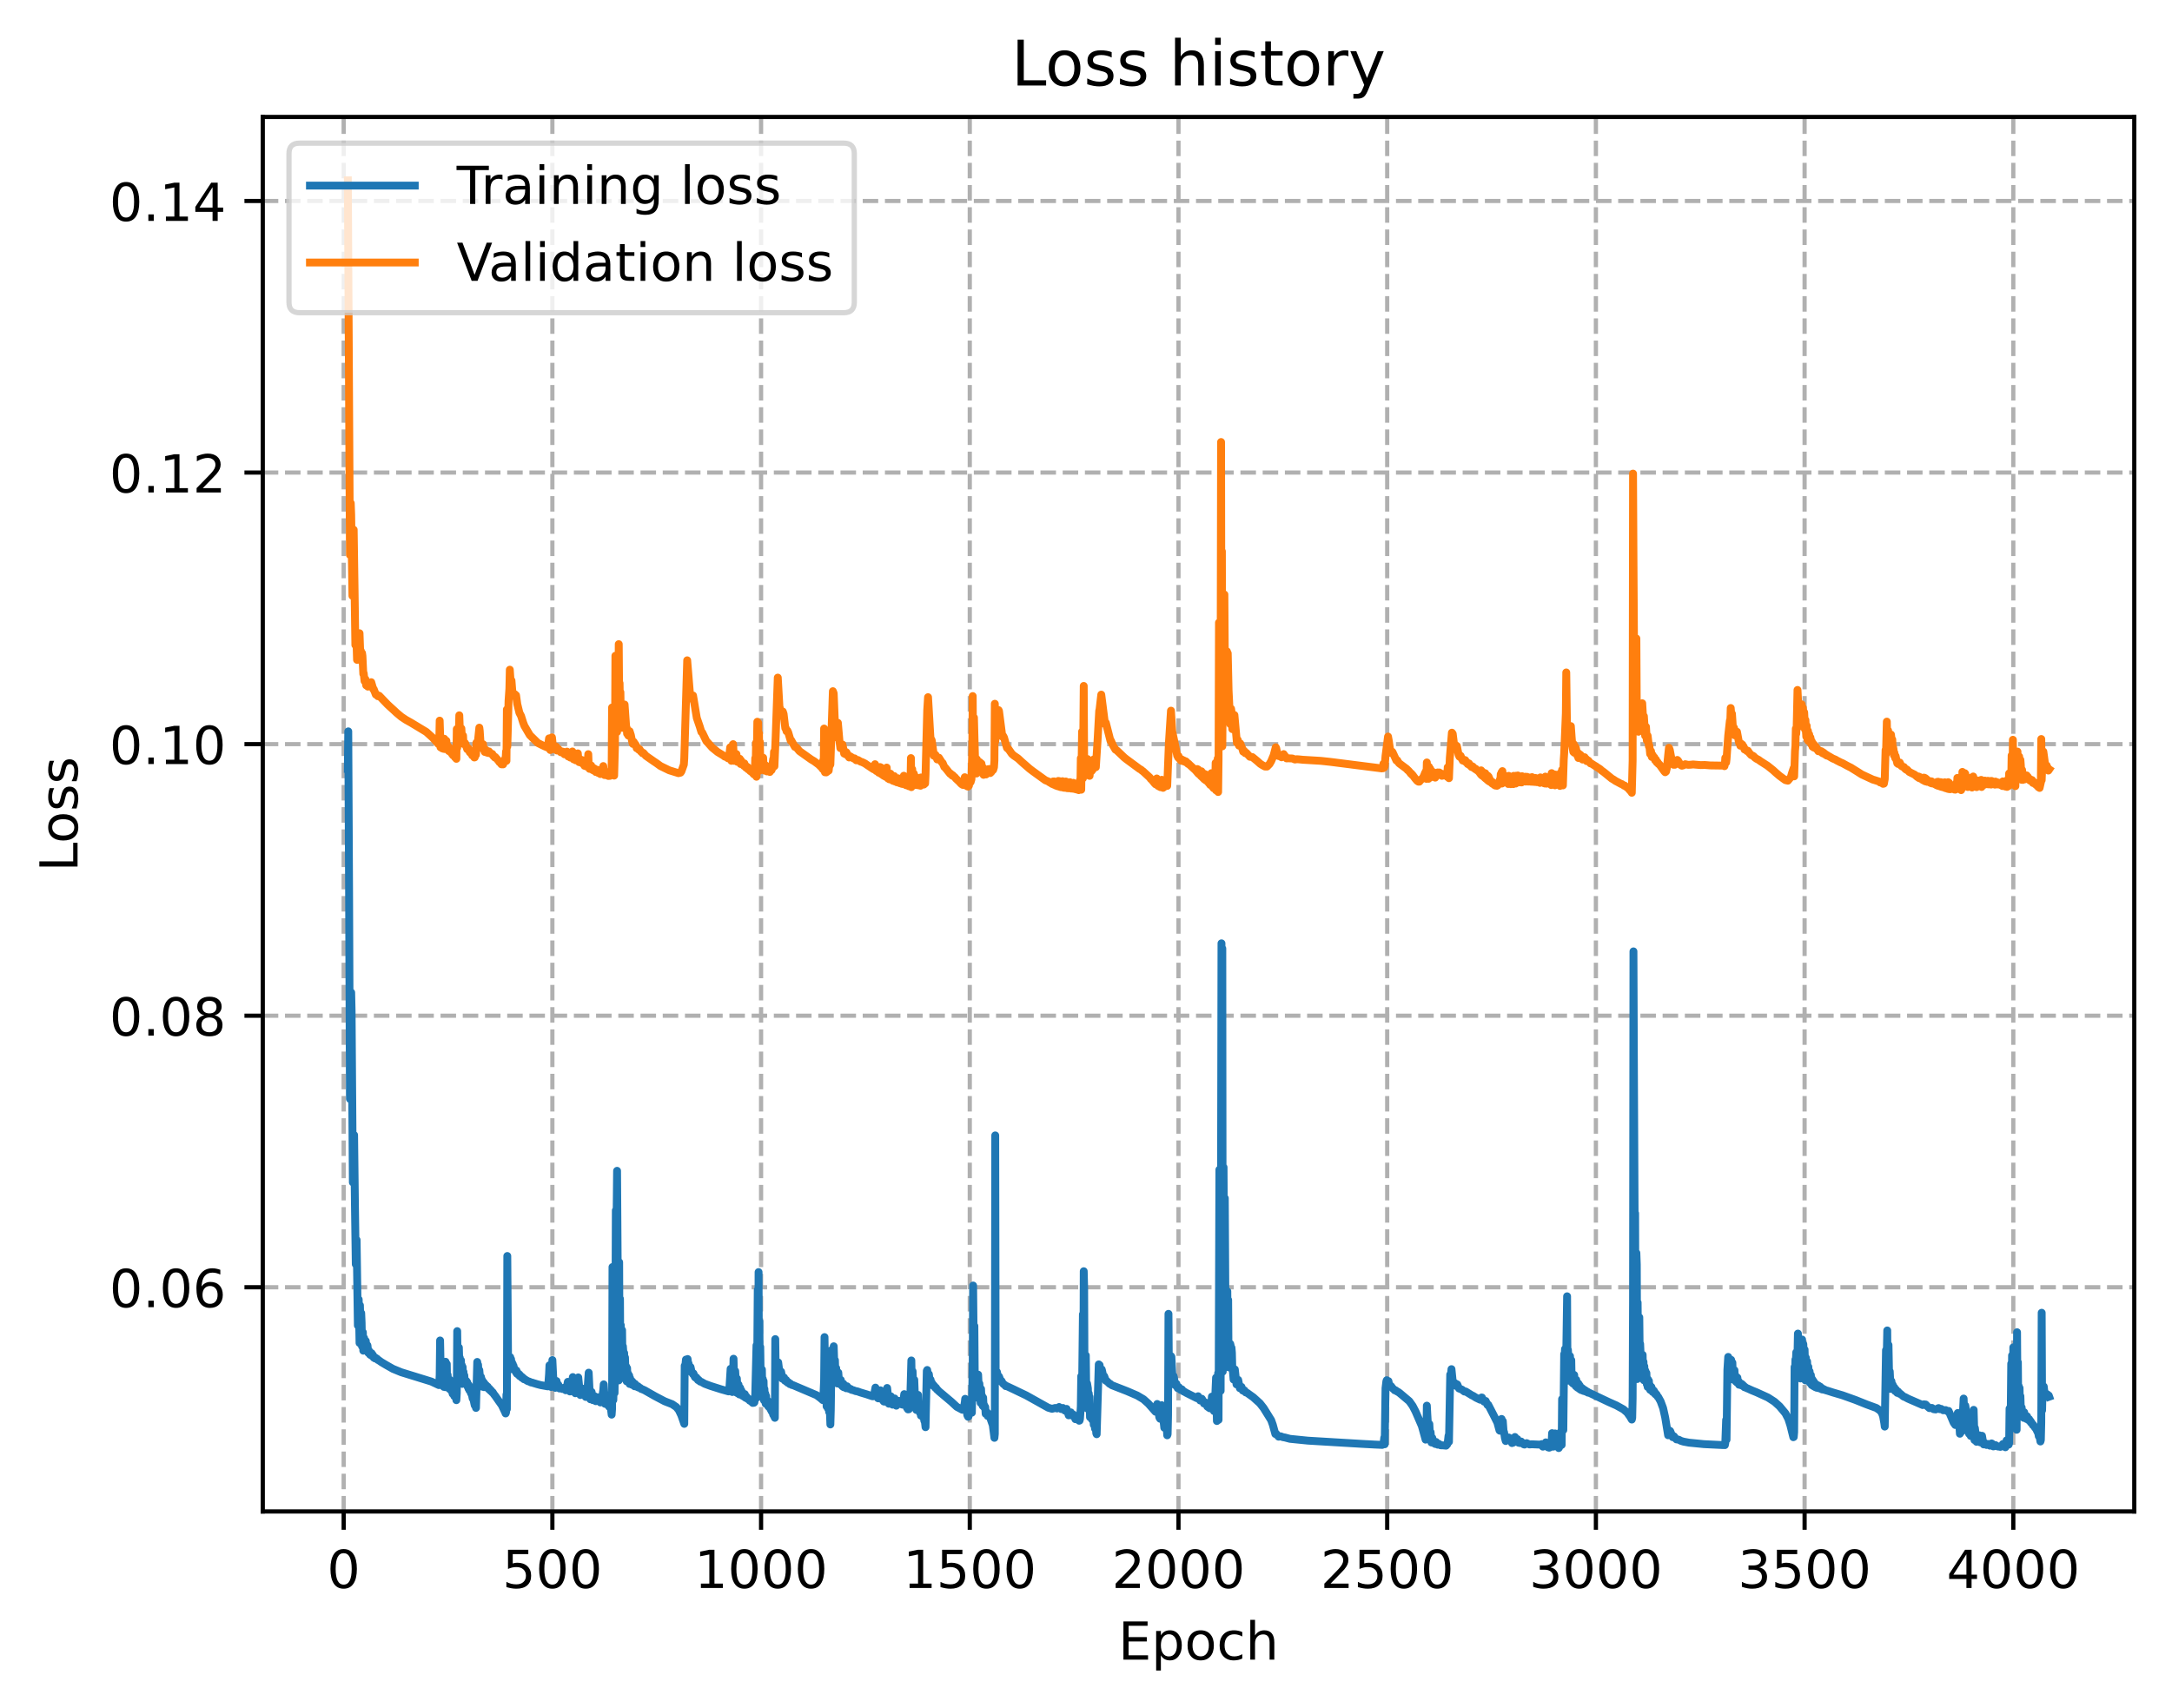 <?xml version="1.0" encoding="utf-8" standalone="no"?>
<!DOCTYPE svg PUBLIC "-//W3C//DTD SVG 1.1//EN"
  "http://www.w3.org/Graphics/SVG/1.1/DTD/svg11.dtd">
<!-- Created with matplotlib (https://matplotlib.org/) -->
<svg height="325.986pt" version="1.1" viewBox="0 0 414.464 325.986" width="414.464pt" xmlns="http://www.w3.org/2000/svg" xmlns:xlink="http://www.w3.org/1999/xlink">
 <defs>
  <style type="text/css">
*{stroke-linecap:butt;stroke-linejoin:round;}
  </style>
 </defs>
 <g id="figure_1">
  <g id="patch_1">
   <path d="M 0 325.986 
L 414.464 325.986 
L 414.464 0 
L 0 0 
z
" style="fill:#ffffff;"/>
  </g>
  <g id="axes_1">
   <g id="patch_2">
    <path d="M 50.144 288.43 
L 407.264 288.43 
L 407.264 22.318 
L 50.144 22.318 
z
" style="fill:#ffffff;"/>
   </g>
   <g id="matplotlib.axis_1">
    <g id="xtick_1">
     <g id="line2d_1">
      <path clip-path="url(#pfdc0a79610)" d="M 65.58 288.43 
L 65.58 22.318 
" style="fill:none;stroke:#b0b0b0;stroke-dasharray:2.96,1.28;stroke-dashoffset:0;stroke-width:0.8;"/>
     </g>
     <g id="line2d_2">
      <defs>
       <path d="M 0 0 
L 0 3.5 
" id="m79c4d41700" style="stroke:#000000;stroke-width:0.8;"/>
      </defs>
      <g>
       <use style="stroke:#000000;stroke-width:0.8;" x="65.58" xlink:href="#m79c4d41700" y="288.43"/>
      </g>
     </g>
     <g id="text_1">
      <!-- 0 -->
      <defs>
       <path d="M 31.781 66.406 
Q 24.172 66.406 20.328 58.906 
Q 16.5 51.422 16.5 36.375 
Q 16.5 21.391 20.328 13.891 
Q 24.172 6.391 31.781 6.391 
Q 39.453 6.391 43.281 13.891 
Q 47.125 21.391 47.125 36.375 
Q 47.125 51.422 43.281 58.906 
Q 39.453 66.406 31.781 66.406 
z
M 31.781 74.219 
Q 44.047 74.219 50.516 64.516 
Q 56.984 54.828 56.984 36.375 
Q 56.984 17.969 50.516 8.266 
Q 44.047 -1.422 31.781 -1.422 
Q 19.531 -1.422 13.062 8.266 
Q 6.594 17.969 6.594 36.375 
Q 6.594 54.828 13.062 64.516 
Q 19.531 74.219 31.781 74.219 
z
" id="DejaVuSans-48"/>
      </defs>
      <g transform="translate(62.399 303.029)scale(0.1 -0.1)">
       <use xlink:href="#DejaVuSans-48"/>
      </g>
     </g>
    </g>
    <g id="xtick_2">
     <g id="line2d_3">
      <path clip-path="url(#pfdc0a79610)" d="M 105.405 288.43 
L 105.405 22.318 
" style="fill:none;stroke:#b0b0b0;stroke-dasharray:2.96,1.28;stroke-dashoffset:0;stroke-width:0.8;"/>
     </g>
     <g id="line2d_4">
      <g>
       <use style="stroke:#000000;stroke-width:0.8;" x="105.405" xlink:href="#m79c4d41700" y="288.43"/>
      </g>
     </g>
     <g id="text_2">
      <!-- 500 -->
      <defs>
       <path d="M 10.797 72.906 
L 49.516 72.906 
L 49.516 64.594 
L 19.828 64.594 
L 19.828 46.734 
Q 21.969 47.469 24.109 47.828 
Q 26.266 48.188 28.422 48.188 
Q 40.625 48.188 47.75 41.5 
Q 54.891 34.812 54.891 23.391 
Q 54.891 11.625 47.562 5.094 
Q 40.234 -1.422 26.906 -1.422 
Q 22.312 -1.422 17.547 -0.641 
Q 12.797 0.141 7.719 1.703 
L 7.719 11.625 
Q 12.109 9.234 16.797 8.062 
Q 21.484 6.891 26.703 6.891 
Q 35.156 6.891 40.078 11.328 
Q 45.016 15.766 45.016 23.391 
Q 45.016 31 40.078 35.438 
Q 35.156 39.891 26.703 39.891 
Q 22.75 39.891 18.812 39.016 
Q 14.891 38.141 10.797 36.281 
z
" id="DejaVuSans-53"/>
      </defs>
      <g transform="translate(95.861 303.029)scale(0.1 -0.1)">
       <use xlink:href="#DejaVuSans-53"/>
       <use x="63.623" xlink:href="#DejaVuSans-48"/>
       <use x="127.246" xlink:href="#DejaVuSans-48"/>
      </g>
     </g>
    </g>
    <g id="xtick_3">
     <g id="line2d_5">
      <path clip-path="url(#pfdc0a79610)" d="M 145.23 288.43 
L 145.23 22.318 
" style="fill:none;stroke:#b0b0b0;stroke-dasharray:2.96,1.28;stroke-dashoffset:0;stroke-width:0.8;"/>
     </g>
     <g id="line2d_6">
      <g>
       <use style="stroke:#000000;stroke-width:0.8;" x="145.23" xlink:href="#m79c4d41700" y="288.43"/>
      </g>
     </g>
     <g id="text_3">
      <!-- 1000 -->
      <defs>
       <path d="M 12.406 8.297 
L 28.516 8.297 
L 28.516 63.922 
L 10.984 60.406 
L 10.984 69.391 
L 28.422 72.906 
L 38.281 72.906 
L 38.281 8.297 
L 54.391 8.297 
L 54.391 0 
L 12.406 0 
z
" id="DejaVuSans-49"/>
      </defs>
      <g transform="translate(132.505 303.029)scale(0.1 -0.1)">
       <use xlink:href="#DejaVuSans-49"/>
       <use x="63.623" xlink:href="#DejaVuSans-48"/>
       <use x="127.246" xlink:href="#DejaVuSans-48"/>
       <use x="190.869" xlink:href="#DejaVuSans-48"/>
      </g>
     </g>
    </g>
    <g id="xtick_4">
     <g id="line2d_7">
      <path clip-path="url(#pfdc0a79610)" d="M 185.055 288.43 
L 185.055 22.318 
" style="fill:none;stroke:#b0b0b0;stroke-dasharray:2.96,1.28;stroke-dashoffset:0;stroke-width:0.8;"/>
     </g>
     <g id="line2d_8">
      <g>
       <use style="stroke:#000000;stroke-width:0.8;" x="185.055" xlink:href="#m79c4d41700" y="288.43"/>
      </g>
     </g>
     <g id="text_4">
      <!-- 1500 -->
      <g transform="translate(172.33 303.029)scale(0.1 -0.1)">
       <use xlink:href="#DejaVuSans-49"/>
       <use x="63.623" xlink:href="#DejaVuSans-53"/>
       <use x="127.246" xlink:href="#DejaVuSans-48"/>
       <use x="190.869" xlink:href="#DejaVuSans-48"/>
      </g>
     </g>
    </g>
    <g id="xtick_5">
     <g id="line2d_9">
      <path clip-path="url(#pfdc0a79610)" d="M 224.881 288.43 
L 224.881 22.318 
" style="fill:none;stroke:#b0b0b0;stroke-dasharray:2.96,1.28;stroke-dashoffset:0;stroke-width:0.8;"/>
     </g>
     <g id="line2d_10">
      <g>
       <use style="stroke:#000000;stroke-width:0.8;" x="224.881" xlink:href="#m79c4d41700" y="288.43"/>
      </g>
     </g>
     <g id="text_5">
      <!-- 2000 -->
      <defs>
       <path d="M 19.188 8.297 
L 53.609 8.297 
L 53.609 0 
L 7.328 0 
L 7.328 8.297 
Q 12.938 14.109 22.625 23.891 
Q 32.328 33.688 34.812 36.531 
Q 39.547 41.844 41.422 45.531 
Q 43.312 49.219 43.312 52.781 
Q 43.312 58.594 39.234 62.25 
Q 35.156 65.922 28.609 65.922 
Q 23.969 65.922 18.812 64.312 
Q 13.672 62.703 7.812 59.422 
L 7.812 69.391 
Q 13.766 71.781 18.938 73 
Q 24.125 74.219 28.422 74.219 
Q 39.75 74.219 46.484 68.547 
Q 53.219 62.891 53.219 53.422 
Q 53.219 48.922 51.531 44.891 
Q 49.859 40.875 45.406 35.406 
Q 44.188 33.984 37.641 27.219 
Q 31.109 20.453 19.188 8.297 
z
" id="DejaVuSans-50"/>
      </defs>
      <g transform="translate(212.156 303.029)scale(0.1 -0.1)">
       <use xlink:href="#DejaVuSans-50"/>
       <use x="63.623" xlink:href="#DejaVuSans-48"/>
       <use x="127.246" xlink:href="#DejaVuSans-48"/>
       <use x="190.869" xlink:href="#DejaVuSans-48"/>
      </g>
     </g>
    </g>
    <g id="xtick_6">
     <g id="line2d_11">
      <path clip-path="url(#pfdc0a79610)" d="M 264.706 288.43 
L 264.706 22.318 
" style="fill:none;stroke:#b0b0b0;stroke-dasharray:2.96,1.28;stroke-dashoffset:0;stroke-width:0.8;"/>
     </g>
     <g id="line2d_12">
      <g>
       <use style="stroke:#000000;stroke-width:0.8;" x="264.706" xlink:href="#m79c4d41700" y="288.43"/>
      </g>
     </g>
     <g id="text_6">
      <!-- 2500 -->
      <g transform="translate(251.981 303.029)scale(0.1 -0.1)">
       <use xlink:href="#DejaVuSans-50"/>
       <use x="63.623" xlink:href="#DejaVuSans-53"/>
       <use x="127.246" xlink:href="#DejaVuSans-48"/>
       <use x="190.869" xlink:href="#DejaVuSans-48"/>
      </g>
     </g>
    </g>
    <g id="xtick_7">
     <g id="line2d_13">
      <path clip-path="url(#pfdc0a79610)" d="M 304.531 288.43 
L 304.531 22.318 
" style="fill:none;stroke:#b0b0b0;stroke-dasharray:2.96,1.28;stroke-dashoffset:0;stroke-width:0.8;"/>
     </g>
     <g id="line2d_14">
      <g>
       <use style="stroke:#000000;stroke-width:0.8;" x="304.531" xlink:href="#m79c4d41700" y="288.43"/>
      </g>
     </g>
     <g id="text_7">
      <!-- 3000 -->
      <defs>
       <path d="M 40.578 39.312 
Q 47.656 37.797 51.625 33 
Q 55.609 28.219 55.609 21.188 
Q 55.609 10.406 48.188 4.484 
Q 40.766 -1.422 27.094 -1.422 
Q 22.516 -1.422 17.656 -0.516 
Q 12.797 0.391 7.625 2.203 
L 7.625 11.719 
Q 11.719 9.328 16.594 8.109 
Q 21.484 6.891 26.812 6.891 
Q 36.078 6.891 40.938 10.547 
Q 45.797 14.203 45.797 21.188 
Q 45.797 27.641 41.281 31.266 
Q 36.766 34.906 28.719 34.906 
L 20.219 34.906 
L 20.219 43.016 
L 29.109 43.016 
Q 36.375 43.016 40.234 45.922 
Q 44.094 48.828 44.094 54.297 
Q 44.094 59.906 40.109 62.906 
Q 36.141 65.922 28.719 65.922 
Q 24.656 65.922 20.016 65.031 
Q 15.375 64.156 9.812 62.312 
L 9.812 71.094 
Q 15.438 72.656 20.344 73.438 
Q 25.25 74.219 29.594 74.219 
Q 40.828 74.219 47.359 69.109 
Q 53.906 64.016 53.906 55.328 
Q 53.906 49.266 50.438 45.094 
Q 46.969 40.922 40.578 39.312 
z
" id="DejaVuSans-51"/>
      </defs>
      <g transform="translate(291.806 303.029)scale(0.1 -0.1)">
       <use xlink:href="#DejaVuSans-51"/>
       <use x="63.623" xlink:href="#DejaVuSans-48"/>
       <use x="127.246" xlink:href="#DejaVuSans-48"/>
       <use x="190.869" xlink:href="#DejaVuSans-48"/>
      </g>
     </g>
    </g>
    <g id="xtick_8">
     <g id="line2d_15">
      <path clip-path="url(#pfdc0a79610)" d="M 344.356 288.43 
L 344.356 22.318 
" style="fill:none;stroke:#b0b0b0;stroke-dasharray:2.96,1.28;stroke-dashoffset:0;stroke-width:0.8;"/>
     </g>
     <g id="line2d_16">
      <g>
       <use style="stroke:#000000;stroke-width:0.8;" x="344.356" xlink:href="#m79c4d41700" y="288.43"/>
      </g>
     </g>
     <g id="text_8">
      <!-- 3500 -->
      <g transform="translate(331.631 303.029)scale(0.1 -0.1)">
       <use xlink:href="#DejaVuSans-51"/>
       <use x="63.623" xlink:href="#DejaVuSans-53"/>
       <use x="127.246" xlink:href="#DejaVuSans-48"/>
       <use x="190.869" xlink:href="#DejaVuSans-48"/>
      </g>
     </g>
    </g>
    <g id="xtick_9">
     <g id="line2d_17">
      <path clip-path="url(#pfdc0a79610)" d="M 384.181 288.43 
L 384.181 22.318 
" style="fill:none;stroke:#b0b0b0;stroke-dasharray:2.96,1.28;stroke-dashoffset:0;stroke-width:0.8;"/>
     </g>
     <g id="line2d_18">
      <g>
       <use style="stroke:#000000;stroke-width:0.8;" x="384.181" xlink:href="#m79c4d41700" y="288.43"/>
      </g>
     </g>
     <g id="text_9">
      <!-- 4000 -->
      <defs>
       <path d="M 37.797 64.312 
L 12.891 25.391 
L 37.797 25.391 
z
M 35.203 72.906 
L 47.609 72.906 
L 47.609 25.391 
L 58.016 25.391 
L 58.016 17.188 
L 47.609 17.188 
L 47.609 0 
L 37.797 0 
L 37.797 17.188 
L 4.891 17.188 
L 4.891 26.703 
z
" id="DejaVuSans-52"/>
      </defs>
      <g transform="translate(371.456 303.029)scale(0.1 -0.1)">
       <use xlink:href="#DejaVuSans-52"/>
       <use x="63.623" xlink:href="#DejaVuSans-48"/>
       <use x="127.246" xlink:href="#DejaVuSans-48"/>
       <use x="190.869" xlink:href="#DejaVuSans-48"/>
      </g>
     </g>
    </g>
    <g id="text_10">
     <!-- Epoch -->
     <defs>
      <path d="M 9.812 72.906 
L 55.906 72.906 
L 55.906 64.594 
L 19.672 64.594 
L 19.672 43.016 
L 54.391 43.016 
L 54.391 34.719 
L 19.672 34.719 
L 19.672 8.297 
L 56.781 8.297 
L 56.781 0 
L 9.812 0 
z
" id="DejaVuSans-69"/>
      <path d="M 18.109 8.203 
L 18.109 -20.797 
L 9.078 -20.797 
L 9.078 54.688 
L 18.109 54.688 
L 18.109 46.391 
Q 20.953 51.266 25.266 53.625 
Q 29.594 56 35.594 56 
Q 45.562 56 51.781 48.094 
Q 58.016 40.188 58.016 27.297 
Q 58.016 14.406 51.781 6.484 
Q 45.562 -1.422 35.594 -1.422 
Q 29.594 -1.422 25.266 0.953 
Q 20.953 3.328 18.109 8.203 
z
M 48.688 27.297 
Q 48.688 37.203 44.609 42.844 
Q 40.531 48.484 33.406 48.484 
Q 26.266 48.484 22.188 42.844 
Q 18.109 37.203 18.109 27.297 
Q 18.109 17.391 22.188 11.75 
Q 26.266 6.109 33.406 6.109 
Q 40.531 6.109 44.609 11.75 
Q 48.688 17.391 48.688 27.297 
z
" id="DejaVuSans-112"/>
      <path d="M 30.609 48.391 
Q 23.391 48.391 19.188 42.75 
Q 14.984 37.109 14.984 27.297 
Q 14.984 17.484 19.156 11.844 
Q 23.344 6.203 30.609 6.203 
Q 37.797 6.203 41.984 11.859 
Q 46.188 17.531 46.188 27.297 
Q 46.188 37.016 41.984 42.703 
Q 37.797 48.391 30.609 48.391 
z
M 30.609 56 
Q 42.328 56 49.016 48.375 
Q 55.719 40.766 55.719 27.297 
Q 55.719 13.875 49.016 6.219 
Q 42.328 -1.422 30.609 -1.422 
Q 18.844 -1.422 12.172 6.219 
Q 5.516 13.875 5.516 27.297 
Q 5.516 40.766 12.172 48.375 
Q 18.844 56 30.609 56 
z
" id="DejaVuSans-111"/>
      <path d="M 48.781 52.594 
L 48.781 44.188 
Q 44.969 46.297 41.141 47.344 
Q 37.312 48.391 33.406 48.391 
Q 24.656 48.391 19.812 42.844 
Q 14.984 37.312 14.984 27.297 
Q 14.984 17.281 19.812 11.734 
Q 24.656 6.203 33.406 6.203 
Q 37.312 6.203 41.141 7.25 
Q 44.969 8.297 48.781 10.406 
L 48.781 2.094 
Q 45.016 0.344 40.984 -0.531 
Q 36.969 -1.422 32.422 -1.422 
Q 20.062 -1.422 12.781 6.344 
Q 5.516 14.109 5.516 27.297 
Q 5.516 40.672 12.859 48.328 
Q 20.219 56 33.016 56 
Q 37.156 56 41.109 55.141 
Q 45.062 54.297 48.781 52.594 
z
" id="DejaVuSans-99"/>
      <path d="M 54.891 33.016 
L 54.891 0 
L 45.906 0 
L 45.906 32.719 
Q 45.906 40.484 42.875 44.328 
Q 39.844 48.188 33.797 48.188 
Q 26.516 48.188 22.312 43.547 
Q 18.109 38.922 18.109 30.906 
L 18.109 0 
L 9.078 0 
L 9.078 75.984 
L 18.109 75.984 
L 18.109 46.188 
Q 21.344 51.125 25.703 53.562 
Q 30.078 56 35.797 56 
Q 45.219 56 50.047 50.172 
Q 54.891 44.344 54.891 33.016 
z
" id="DejaVuSans-104"/>
     </defs>
     <g transform="translate(213.393 316.707)scale(0.1 -0.1)">
      <use xlink:href="#DejaVuSans-69"/>
      <use x="63.184" xlink:href="#DejaVuSans-112"/>
      <use x="126.66" xlink:href="#DejaVuSans-111"/>
      <use x="187.842" xlink:href="#DejaVuSans-99"/>
      <use x="242.822" xlink:href="#DejaVuSans-104"/>
     </g>
    </g>
   </g>
   <g id="matplotlib.axis_2">
    <g id="ytick_1">
     <g id="line2d_19">
      <path clip-path="url(#pfdc0a79610)" d="M 50.144 245.646 
L 407.264 245.646 
" style="fill:none;stroke:#b0b0b0;stroke-dasharray:2.96,1.28;stroke-dashoffset:0;stroke-width:0.8;"/>
     </g>
     <g id="line2d_20">
      <defs>
       <path d="M 0 0 
L -3.5 0 
" id="med8175b8ff" style="stroke:#000000;stroke-width:0.8;"/>
      </defs>
      <g>
       <use style="stroke:#000000;stroke-width:0.8;" x="50.144" xlink:href="#med8175b8ff" y="245.646"/>
      </g>
     </g>
     <g id="text_11">
      <!-- 0.06 -->
      <defs>
       <path d="M 10.688 12.406 
L 21 12.406 
L 21 0 
L 10.688 0 
z
" id="DejaVuSans-46"/>
       <path d="M 33.016 40.375 
Q 26.375 40.375 22.484 35.828 
Q 18.609 31.297 18.609 23.391 
Q 18.609 15.531 22.484 10.953 
Q 26.375 6.391 33.016 6.391 
Q 39.656 6.391 43.531 10.953 
Q 47.406 15.531 47.406 23.391 
Q 47.406 31.297 43.531 35.828 
Q 39.656 40.375 33.016 40.375 
z
M 52.594 71.297 
L 52.594 62.312 
Q 48.875 64.062 45.094 64.984 
Q 41.312 65.922 37.594 65.922 
Q 27.828 65.922 22.672 59.328 
Q 17.531 52.734 16.797 39.406 
Q 19.672 43.656 24.016 45.922 
Q 28.375 48.188 33.594 48.188 
Q 44.578 48.188 50.953 41.516 
Q 57.328 34.859 57.328 23.391 
Q 57.328 12.156 50.688 5.359 
Q 44.047 -1.422 33.016 -1.422 
Q 20.359 -1.422 13.672 8.266 
Q 6.984 17.969 6.984 36.375 
Q 6.984 53.656 15.188 63.938 
Q 23.391 74.219 37.203 74.219 
Q 40.922 74.219 44.703 73.484 
Q 48.484 72.75 52.594 71.297 
z
" id="DejaVuSans-54"/>
      </defs>
      <g transform="translate(20.878 249.445)scale(0.1 -0.1)">
       <use xlink:href="#DejaVuSans-48"/>
       <use x="63.623" xlink:href="#DejaVuSans-46"/>
       <use x="95.41" xlink:href="#DejaVuSans-48"/>
       <use x="159.033" xlink:href="#DejaVuSans-54"/>
      </g>
     </g>
    </g>
    <g id="ytick_2">
     <g id="line2d_21">
      <path clip-path="url(#pfdc0a79610)" d="M 50.144 193.823 
L 407.264 193.823 
" style="fill:none;stroke:#b0b0b0;stroke-dasharray:2.96,1.28;stroke-dashoffset:0;stroke-width:0.8;"/>
     </g>
     <g id="line2d_22">
      <g>
       <use style="stroke:#000000;stroke-width:0.8;" x="50.144" xlink:href="#med8175b8ff" y="193.823"/>
      </g>
     </g>
     <g id="text_12">
      <!-- 0.08 -->
      <defs>
       <path d="M 31.781 34.625 
Q 24.75 34.625 20.719 30.859 
Q 16.703 27.094 16.703 20.516 
Q 16.703 13.922 20.719 10.156 
Q 24.75 6.391 31.781 6.391 
Q 38.812 6.391 42.859 10.172 
Q 46.922 13.969 46.922 20.516 
Q 46.922 27.094 42.891 30.859 
Q 38.875 34.625 31.781 34.625 
z
M 21.922 38.812 
Q 15.578 40.375 12.031 44.719 
Q 8.5 49.078 8.5 55.328 
Q 8.5 64.062 14.719 69.141 
Q 20.953 74.219 31.781 74.219 
Q 42.672 74.219 48.875 69.141 
Q 55.078 64.062 55.078 55.328 
Q 55.078 49.078 51.531 44.719 
Q 48 40.375 41.703 38.812 
Q 48.828 37.156 52.797 32.312 
Q 56.781 27.484 56.781 20.516 
Q 56.781 9.906 50.312 4.234 
Q 43.844 -1.422 31.781 -1.422 
Q 19.734 -1.422 13.25 4.234 
Q 6.781 9.906 6.781 20.516 
Q 6.781 27.484 10.781 32.312 
Q 14.797 37.156 21.922 38.812 
z
M 18.312 54.391 
Q 18.312 48.734 21.844 45.562 
Q 25.391 42.391 31.781 42.391 
Q 38.141 42.391 41.719 45.562 
Q 45.312 48.734 45.312 54.391 
Q 45.312 60.062 41.719 63.234 
Q 38.141 66.406 31.781 66.406 
Q 25.391 66.406 21.844 63.234 
Q 18.312 60.062 18.312 54.391 
z
" id="DejaVuSans-56"/>
      </defs>
      <g transform="translate(20.878 197.622)scale(0.1 -0.1)">
       <use xlink:href="#DejaVuSans-48"/>
       <use x="63.623" xlink:href="#DejaVuSans-46"/>
       <use x="95.41" xlink:href="#DejaVuSans-48"/>
       <use x="159.033" xlink:href="#DejaVuSans-56"/>
      </g>
     </g>
    </g>
    <g id="ytick_3">
     <g id="line2d_23">
      <path clip-path="url(#pfdc0a79610)" d="M 50.144 141.999 
L 407.264 141.999 
" style="fill:none;stroke:#b0b0b0;stroke-dasharray:2.96,1.28;stroke-dashoffset:0;stroke-width:0.8;"/>
     </g>
     <g id="line2d_24">
      <g>
       <use style="stroke:#000000;stroke-width:0.8;" x="50.144" xlink:href="#med8175b8ff" y="141.999"/>
      </g>
     </g>
     <g id="text_13">
      <!-- 0.10 -->
      <g transform="translate(20.878 145.798)scale(0.1 -0.1)">
       <use xlink:href="#DejaVuSans-48"/>
       <use x="63.623" xlink:href="#DejaVuSans-46"/>
       <use x="95.41" xlink:href="#DejaVuSans-49"/>
       <use x="159.033" xlink:href="#DejaVuSans-48"/>
      </g>
     </g>
    </g>
    <g id="ytick_4">
     <g id="line2d_25">
      <path clip-path="url(#pfdc0a79610)" d="M 50.144 90.176 
L 407.264 90.176 
" style="fill:none;stroke:#b0b0b0;stroke-dasharray:2.96,1.28;stroke-dashoffset:0;stroke-width:0.8;"/>
     </g>
     <g id="line2d_26">
      <g>
       <use style="stroke:#000000;stroke-width:0.8;" x="50.144" xlink:href="#med8175b8ff" y="90.176"/>
      </g>
     </g>
     <g id="text_14">
      <!-- 0.12 -->
      <g transform="translate(20.878 93.975)scale(0.1 -0.1)">
       <use xlink:href="#DejaVuSans-48"/>
       <use x="63.623" xlink:href="#DejaVuSans-46"/>
       <use x="95.41" xlink:href="#DejaVuSans-49"/>
       <use x="159.033" xlink:href="#DejaVuSans-50"/>
      </g>
     </g>
    </g>
    <g id="ytick_5">
     <g id="line2d_27">
      <path clip-path="url(#pfdc0a79610)" d="M 50.144 38.352 
L 407.264 38.352 
" style="fill:none;stroke:#b0b0b0;stroke-dasharray:2.96,1.28;stroke-dashoffset:0;stroke-width:0.8;"/>
     </g>
     <g id="line2d_28">
      <g>
       <use style="stroke:#000000;stroke-width:0.8;" x="50.144" xlink:href="#med8175b8ff" y="38.352"/>
      </g>
     </g>
     <g id="text_15">
      <!-- 0.14 -->
      <g transform="translate(20.878 42.152)scale(0.1 -0.1)">
       <use xlink:href="#DejaVuSans-48"/>
       <use x="63.623" xlink:href="#DejaVuSans-46"/>
       <use x="95.41" xlink:href="#DejaVuSans-49"/>
       <use x="159.033" xlink:href="#DejaVuSans-52"/>
      </g>
     </g>
    </g>
    <g id="text_16">
     <!-- Loss -->
     <defs>
      <path d="M 9.812 72.906 
L 19.672 72.906 
L 19.672 8.297 
L 55.172 8.297 
L 55.172 0 
L 9.812 0 
z
" id="DejaVuSans-76"/>
      <path d="M 44.281 53.078 
L 44.281 44.578 
Q 40.484 46.531 36.375 47.5 
Q 32.281 48.484 27.875 48.484 
Q 21.188 48.484 17.844 46.438 
Q 14.5 44.391 14.5 40.281 
Q 14.5 37.156 16.891 35.375 
Q 19.281 33.594 26.516 31.984 
L 29.594 31.297 
Q 39.156 29.25 43.188 25.516 
Q 47.219 21.781 47.219 15.094 
Q 47.219 7.469 41.188 3.016 
Q 35.156 -1.422 24.609 -1.422 
Q 20.219 -1.422 15.453 -0.562 
Q 10.688 0.297 5.422 2 
L 5.422 11.281 
Q 10.406 8.688 15.234 7.391 
Q 20.062 6.109 24.812 6.109 
Q 31.156 6.109 34.562 8.281 
Q 37.984 10.453 37.984 14.406 
Q 37.984 18.062 35.516 20.016 
Q 33.062 21.969 24.703 23.781 
L 21.578 24.516 
Q 13.234 26.266 9.516 29.906 
Q 5.812 33.547 5.812 39.891 
Q 5.812 47.609 11.281 51.797 
Q 16.75 56 26.812 56 
Q 31.781 56 36.172 55.266 
Q 40.578 54.547 44.281 53.078 
z
" id="DejaVuSans-115"/>
     </defs>
     <g transform="translate(14.798 166.341)rotate(-90)scale(0.1 -0.1)">
      <use xlink:href="#DejaVuSans-76"/>
      <use x="53.963" xlink:href="#DejaVuSans-111"/>
      <use x="115.145" xlink:href="#DejaVuSans-115"/>
      <use x="167.244" xlink:href="#DejaVuSans-115"/>
     </g>
    </g>
   </g>
   <g id="line2d_29">
    <path clip-path="url(#pfdc0a79610)" d="M 66.376 146.728 
L 66.456 139.563 
L 66.615 170.48 
L 66.775 209.716 
L 66.854 209.334 
L 67.014 189.39 
L 67.093 192.898 
L 67.332 225.636 
L 67.412 223.586 
L 67.571 216.59 
L 67.731 230.052 
L 67.89 241.262 
L 68.049 236.605 
L 68.288 252.944 
L 68.447 247.97 
L 68.607 256.279 
L 68.686 249.088 
L 68.846 255.61 
L 68.925 250.571 
L 69.005 252.421 
L 69.085 256.922 
L 69.244 254.234 
L 69.324 257.747 
L 69.403 256.889 
L 69.483 255.338 
L 69.642 257.646 
L 69.801 255.893 
L 69.961 257.533 
L 70.12 256.736 
L 70.279 258.159 
L 70.439 257.786 
L 70.598 258.502 
L 70.678 258.079 
L 70.837 258.666 
L 70.917 258.241 
L 71.076 258.8 
L 71.155 258.57 
L 71.315 259.079 
L 71.394 258.928 
L 71.474 259.001 
L 71.554 259.226 
L 71.633 259.13 
L 71.713 259.127 
L 71.872 259.301 
L 71.952 259.293 
L 72.111 259.522 
L 72.191 259.511 
L 72.43 259.691 
L 72.749 259.921 
L 73.625 260.443 
L 74.979 261.214 
L 76.572 261.866 
L 82.307 263.637 
L 83.74 264.313 
L 83.82 263.972 
L 83.9 262.451 
L 83.979 255.797 
L 84.138 263.833 
L 84.218 261.105 
L 84.298 261.288 
L 84.377 260.951 
L 84.457 264.45 
L 84.616 261.201 
L 84.696 264.66 
L 84.855 260.06 
L 84.935 264.708 
L 85.015 259.854 
L 85.094 261.627 
L 85.174 263.176 
L 85.254 260.282 
L 85.333 264.664 
L 85.413 262.356 
L 85.572 264.534 
L 85.652 263.228 
L 85.731 265.032 
L 85.811 263.29 
L 85.97 264.736 
L 86.05 263.923 
L 86.13 265.412 
L 86.209 264.836 
L 86.289 265.15 
L 86.369 265.973 
L 86.448 265.654 
L 86.687 266.431 
L 86.767 266.203 
L 86.847 265.125 
L 87.086 267.193 
L 87.165 265.845 
L 87.245 254.016 
L 87.325 259.773 
L 87.404 257.043 
L 87.484 261.23 
L 87.563 257.145 
L 87.643 259.945 
L 87.723 259.062 
L 87.882 261.628 
L 87.962 259.586 
L 88.041 263.1 
L 88.121 260.517 
L 88.201 264.086 
L 88.28 260.873 
L 88.36 263.99 
L 88.44 261.786 
L 88.519 263.714 
L 88.599 262.446 
L 88.679 263.453 
L 88.758 263.441 
L 88.838 263.391 
L 88.918 263.707 
L 88.997 263.541 
L 89.077 264.337 
L 89.156 263.771 
L 89.236 264.625 
L 89.316 264.145 
L 89.395 264.983 
L 89.475 264.327 
L 89.555 265.288 
L 89.634 264.822 
L 89.714 265.488 
L 89.794 265.212 
L 89.873 265.883 
L 89.953 265.673 
L 90.192 266.867 
L 90.351 267.054 
L 90.511 267.843 
L 90.59 268.18 
L 90.749 267.355 
L 90.829 268.674 
L 91.068 259.895 
L 91.148 260.853 
L 91.227 260.442 
L 91.387 263.459 
L 91.466 261.46 
L 91.705 264.173 
L 91.785 262.756 
L 91.865 263.736 
L 91.944 263.242 
L 92.024 264.625 
L 92.104 263.632 
L 92.183 264.128 
L 92.263 263.744 
L 92.342 264.705 
L 92.422 263.966 
L 92.502 264.26 
L 92.581 264.175 
L 92.661 264.632 
L 92.741 264.327 
L 92.98 264.842 
L 93.059 264.608 
L 93.298 265.123 
L 93.378 264.979 
L 93.617 265.422 
L 93.697 265.318 
L 93.935 265.714 
L 94.015 265.671 
L 94.254 266.063 
L 94.493 266.362 
L 95.21 267.393 
L 95.767 268.175 
L 96.405 269.524 
L 96.484 269.729 
L 96.564 269.543 
L 96.644 266.121 
L 96.723 268.906 
L 96.803 239.68 
L 96.962 261.453 
L 97.042 259.618 
L 97.121 260.715 
L 97.201 259.944 
L 97.281 260.789 
L 97.36 258.977 
L 97.44 261.037 
L 97.52 259.366 
L 97.599 261.259 
L 97.679 259.953 
L 97.759 261.301 
L 97.838 260.28 
L 97.918 261.19 
L 97.998 260.647 
L 98.077 261.38 
L 98.157 261.117 
L 98.316 261.582 
L 98.396 261.479 
L 98.476 261.908 
L 98.555 261.536 
L 98.635 262.146 
L 98.714 261.846 
L 98.794 262.244 
L 98.874 262.208 
L 98.953 262.186 
L 99.033 262.46 
L 99.113 262.27 
L 99.192 262.623 
L 99.272 262.469 
L 99.431 262.752 
L 99.511 262.678 
L 99.591 262.925 
L 99.67 262.799 
L 99.83 263.068 
L 99.909 263.011 
L 99.989 263.201 
L 100.069 263.165 
L 100.706 263.557 
L 101.024 263.655 
L 101.343 263.817 
L 101.502 263.819 
L 101.662 263.883 
L 102.538 264.149 
L 103.175 264.316 
L 104.529 264.56 
L 104.609 264.357 
L 104.768 262.254 
L 104.848 260.533 
L 104.927 260.602 
L 105.166 264.673 
L 105.325 261.77 
L 105.405 259.535 
L 105.644 264.436 
L 105.724 263.197 
L 105.803 263.294 
L 105.963 264.839 
L 106.202 263.548 
L 106.361 264.79 
L 106.52 264.219 
L 106.6 264.379 
L 106.759 264.963 
L 106.918 264.895 
L 106.998 264.815 
L 107.317 265.058 
L 107.635 264.819 
L 107.715 264.879 
L 107.954 265.302 
L 108.113 264.953 
L 108.352 263.692 
L 108.75 265.528 
L 108.83 265.519 
L 108.91 265.391 
L 109.308 262.783 
L 109.627 265.653 
L 109.786 265.872 
L 109.945 265.803 
L 110.104 265.012 
L 110.343 262.846 
L 110.662 266.022 
L 110.742 266.21 
L 110.821 266.167 
L 111.06 264.965 
L 111.22 265.023 
L 111.459 266.098 
L 111.777 266.58 
L 111.936 266.408 
L 112.096 265.303 
L 112.335 261.941 
L 112.574 266.819 
L 112.653 267.025 
L 112.892 265.613 
L 113.131 267.191 
L 113.211 267.098 
L 113.37 266.488 
L 113.45 266.431 
L 113.689 267.388 
L 113.768 267.319 
L 114.007 266.632 
L 114.565 267.626 
L 114.724 267.582 
L 114.804 267.421 
L 115.122 265.25 
L 115.202 264.17 
L 115.441 267.887 
L 115.6 266.147 
L 115.68 266.537 
L 115.839 268.043 
L 115.999 266.432 
L 116.238 268.45 
L 116.317 268.124 
L 116.397 267.321 
L 116.715 269.955 
L 116.795 268.859 
L 116.875 241.782 
L 117.034 267.168 
L 117.193 260.845 
L 117.273 265.823 
L 117.432 251.467 
L 117.512 230.974 
L 117.592 239.07 
L 117.751 223.422 
L 117.91 247.657 
L 117.99 241.101 
L 118.07 263.425 
L 118.149 240.857 
L 118.229 259.957 
L 118.308 247.842 
L 118.388 262.302 
L 118.468 252.882 
L 118.547 259.012 
L 118.627 258.53 
L 118.707 253.826 
L 118.786 260.19 
L 118.866 256.912 
L 118.946 258.007 
L 119.025 262.979 
L 119.105 258.193 
L 119.185 262.841 
L 119.264 259.04 
L 119.344 261.428 
L 119.424 261.172 
L 119.503 260.776 
L 119.583 263.606 
L 119.663 261.072 
L 119.742 263.146 
L 119.822 262.057 
L 119.901 262.288 
L 119.981 263.561 
L 120.061 262.482 
L 120.14 264.097 
L 120.22 262.964 
L 120.379 263.576 
L 120.459 263.505 
L 120.539 264.226 
L 120.618 263.584 
L 120.698 264.294 
L 120.778 263.771 
L 120.937 264.285 
L 121.017 264.066 
L 121.096 264.543 
L 121.176 264.089 
L 121.256 264.502 
L 121.335 264.303 
L 121.494 264.584 
L 121.574 264.48 
L 121.654 264.702 
L 121.733 264.533 
L 121.813 264.777 
L 121.893 264.724 
L 122.052 264.853 
L 122.132 264.828 
L 122.371 265.057 
L 122.53 265.092 
L 123.008 265.306 
L 123.326 265.488 
L 124.999 266.438 
L 126.831 267.403 
L 128.265 267.96 
L 129.061 268.503 
L 129.539 269.09 
L 130.017 270.099 
L 130.575 271.713 
L 130.654 260.611 
L 130.734 261.037 
L 130.893 259.44 
L 130.973 260.854 
L 131.053 260.615 
L 131.132 261.138 
L 131.212 259.344 
L 131.291 260.001 
L 131.371 260.113 
L 131.69 261.398 
L 131.769 260.867 
L 132.008 261.94 
L 132.088 261.922 
L 132.247 262.252 
L 132.327 262.085 
L 132.566 262.736 
L 132.646 262.845 
L 132.725 262.761 
L 132.805 262.954 
L 132.884 262.852 
L 133.123 263.26 
L 133.203 263.367 
L 133.283 263.282 
L 133.601 263.645 
L 133.761 263.664 
L 134.477 264.068 
L 135.593 264.482 
L 137.584 265.113 
L 139.018 265.518 
L 139.097 265.414 
L 139.177 265.051 
L 139.416 261.204 
L 139.495 262.127 
L 139.734 265.635 
L 139.894 262.338 
L 139.973 259.284 
L 140.133 265.334 
L 140.292 261.629 
L 140.372 262.886 
L 140.451 265.707 
L 140.531 265.241 
L 140.611 263.058 
L 140.77 265.889 
L 140.849 265.091 
L 140.929 264.221 
L 141.088 266.1 
L 141.248 264.856 
L 141.407 266.066 
L 141.487 265.369 
L 141.646 266.334 
L 141.726 266.193 
L 141.805 265.859 
L 141.965 266.528 
L 142.044 266.329 
L 142.124 266.034 
L 142.283 266.746 
L 142.442 266.516 
L 142.681 266.967 
L 142.841 266.927 
L 143.08 267.301 
L 143.239 267.331 
L 143.637 267.717 
L 143.876 267.686 
L 143.956 267.607 
L 144.115 266.114 
L 144.354 256.731 
L 144.434 266.714 
L 144.593 246.145 
L 144.673 266.042 
L 144.752 242.748 
L 144.832 263.009 
L 144.912 252.118 
L 144.991 265.589 
L 145.071 257.029 
L 145.151 262.712 
L 145.23 261.117 
L 145.31 263.865 
L 145.39 261.342 
L 145.469 266.009 
L 145.549 263.11 
L 145.629 266.662 
L 145.708 263.553 
L 145.788 267.229 
L 145.867 265.049 
L 145.947 267.011 
L 146.027 265.917 
L 146.106 267.868 
L 146.186 266.382 
L 146.266 267.928 
L 146.345 267.135 
L 146.425 267.904 
L 146.505 267.316 
L 146.584 268.354 
L 146.664 267.464 
L 146.744 268.526 
L 146.823 267.928 
L 147.062 268.977 
L 147.142 268.545 
L 147.222 269.289 
L 147.301 269.06 
L 147.54 269.951 
L 147.62 269.522 
L 147.699 270.239 
L 147.779 267.232 
L 147.859 270.563 
L 147.938 255.538 
L 148.018 261.419 
L 148.098 260.82 
L 148.177 260.903 
L 148.257 262.067 
L 148.496 259.975 
L 148.815 262.527 
L 148.894 261.626 
L 148.974 262.14 
L 149.053 261.757 
L 149.292 263.094 
L 149.452 262.828 
L 149.531 263.034 
L 149.611 262.866 
L 149.77 263.466 
L 149.85 263.408 
L 149.93 263.534 
L 150.009 263.339 
L 150.089 263.688 
L 150.169 263.662 
L 150.328 263.877 
L 150.408 263.742 
L 150.646 264.025 
L 150.726 264.134 
L 150.806 264.029 
L 151.124 264.299 
L 151.284 264.311 
L 155.824 266.241 
L 156.541 266.776 
L 157.018 267.191 
L 157.098 267.027 
L 157.257 263.394 
L 157.337 255.154 
L 157.496 266.491 
L 157.576 258.73 
L 157.735 268.384 
L 157.895 266.979 
L 157.974 268.747 
L 158.054 268.593 
L 158.134 268.659 
L 158.213 269.445 
L 158.293 267.544 
L 158.452 271.829 
L 158.532 269.067 
L 158.691 257.617 
L 158.93 263.17 
L 159.089 256.908 
L 159.249 261.811 
L 159.328 259.56 
L 159.408 262.528 
L 159.488 261.405 
L 159.567 261.078 
L 159.647 262.628 
L 159.727 261.969 
L 159.806 264.016 
L 159.966 261.93 
L 160.125 263.931 
L 160.205 263.153 
L 160.364 263.97 
L 160.443 263.33 
L 160.523 264.312 
L 160.603 263.968 
L 160.682 263.97 
L 160.762 264.561 
L 160.921 264.042 
L 161.001 264.724 
L 161.081 264.609 
L 161.16 264.33 
L 161.24 264.668 
L 161.32 264.498 
L 161.399 264.576 
L 161.479 264.919 
L 161.638 264.54 
L 161.798 264.915 
L 161.877 264.81 
L 161.957 264.997 
L 162.036 264.961 
L 162.116 264.973 
L 162.275 265.119 
L 162.355 265.074 
L 162.514 265.232 
L 162.833 265.291 
L 163.311 265.476 
L 163.47 265.485 
L 163.709 265.549 
L 164.187 265.721 
L 165.382 266.079 
L 166.497 266.457 
L 166.656 266.444 
L 166.815 266.073 
L 167.054 264.794 
L 167.532 266.818 
L 167.612 266.852 
L 167.771 266.545 
L 168.01 265.31 
L 168.09 265.434 
L 168.17 265.42 
L 168.408 267.129 
L 168.647 267.443 
L 168.807 267.478 
L 168.886 267.377 
L 169.046 266.71 
L 169.285 264.86 
L 169.603 267.868 
L 169.683 267.834 
L 170.001 266.457 
L 170.24 267.983 
L 170.32 268.049 
L 170.479 267.469 
L 170.639 266.94 
L 170.718 266.866 
L 170.957 268.166 
L 171.037 268.245 
L 171.196 267.989 
L 171.515 267.324 
L 171.594 267.341 
L 171.833 267.922 
L 172.232 268.047 
L 172.311 267.892 
L 172.55 266.035 
L 173.028 268.602 
L 173.267 268.95 
L 173.426 268.931 
L 173.586 268.658 
L 173.665 268.039 
L 173.904 259.61 
L 174.064 268.331 
L 174.143 261.673 
L 174.223 263.744 
L 174.303 268.218 
L 174.462 263.298 
L 174.621 267.515 
L 174.701 267.2 
L 174.781 266.38 
L 174.86 269.061 
L 174.94 266.269 
L 175.019 268.365 
L 175.099 267.784 
L 175.179 266.181 
L 175.258 268.624 
L 175.338 267.706 
L 175.418 269.153 
L 175.497 268.447 
L 175.577 269.673 
L 175.657 268.235 
L 175.736 270.146 
L 175.816 268.104 
L 175.896 269.836 
L 175.975 269.788 
L 176.055 269.458 
L 176.214 270.572 
L 176.294 270.142 
L 176.374 271.122 
L 176.453 271.005 
L 176.612 272.348 
L 176.851 261.597 
L 176.931 261.432 
L 177.09 262.568 
L 177.17 262.364 
L 177.25 262.232 
L 177.409 263.614 
L 177.489 263.516 
L 177.568 263.266 
L 177.728 264.177 
L 177.807 263.85 
L 177.967 264.374 
L 178.046 264.226 
L 178.126 264.3 
L 178.205 264.546 
L 178.285 264.491 
L 178.365 264.581 
L 178.524 264.883 
L 178.604 264.809 
L 178.843 265.21 
L 178.922 265.23 
L 179.161 265.491 
L 181.551 267.503 
L 182.586 268.464 
L 183.622 269.019 
L 183.781 269.017 
L 183.861 268.922 
L 184.1 267.655 
L 184.179 266.934 
L 184.259 267.213 
L 184.339 267.567 
L 184.577 270.051 
L 184.737 270.363 
L 184.816 270.296 
L 184.976 269.507 
L 185.135 268.892 
L 185.215 268.662 
L 185.294 269.28 
L 185.374 269.249 
L 185.454 269.581 
L 185.613 260.023 
L 185.693 245.316 
L 185.852 261.405 
L 185.932 253.036 
L 186.011 263.46 
L 186.091 263.263 
L 186.171 263.947 
L 186.25 263.254 
L 186.33 263.733 
L 186.409 266.709 
L 186.489 263.303 
L 186.569 264.566 
L 186.648 262.318 
L 186.808 265.806 
L 186.887 264.027 
L 187.126 267.717 
L 187.206 265.045 
L 187.286 266.827 
L 187.365 266.298 
L 187.525 268.281 
L 187.604 266.709 
L 187.684 268.424 
L 187.764 268.047 
L 187.923 268.744 
L 188.002 268.486 
L 188.082 269.794 
L 188.162 269.513 
L 188.241 269.395 
L 188.48 270.216 
L 188.64 269.783 
L 188.719 270.255 
L 188.799 270.117 
L 189.357 271.723 
L 189.436 271.901 
L 189.755 274.383 
L 189.834 273.625 
L 189.914 216.661 
L 189.994 263.005 
L 190.073 262.545 
L 190.233 261.79 
L 190.472 262.916 
L 190.551 262.824 
L 190.631 262.67 
L 190.87 263.296 
L 190.95 263.594 
L 191.029 263.552 
L 191.109 263.524 
L 191.348 263.968 
L 191.507 264.147 
L 191.746 264.285 
L 191.905 264.508 
L 192.065 264.49 
L 193.419 265.127 
L 194.136 265.474 
L 195.808 266.272 
L 200.03 268.631 
L 200.747 268.841 
L 201.384 268.675 
L 201.702 268.779 
L 202.101 268.492 
L 202.34 268.747 
L 202.499 268.882 
L 202.817 268.676 
L 202.977 268.875 
L 203.216 269.191 
L 203.455 268.927 
L 203.534 268.857 
L 203.933 270.084 
L 204.331 269.515 
L 204.57 270.126 
L 204.729 270.055 
L 204.809 269.928 
L 204.968 270.177 
L 205.207 270.822 
L 205.366 270.806 
L 205.605 270.405 
L 205.924 271.117 
L 206.003 271.089 
L 206.083 270.778 
L 206.242 268.431 
L 206.322 262.613 
L 206.402 268.92 
L 206.481 265.19 
L 206.641 250.807 
L 206.72 266.029 
L 206.8 242.584 
L 206.88 245.759 
L 206.959 266.703 
L 207.039 259.863 
L 207.119 259.846 
L 207.198 258.647 
L 207.278 265.386 
L 207.357 265.01 
L 207.437 264.002 
L 207.596 264.955 
L 207.676 268.933 
L 207.756 265.907 
L 207.835 267.565 
L 207.915 266.563 
L 207.995 270.453 
L 208.074 268.636 
L 208.154 269.886 
L 208.234 268.858 
L 208.393 270.889 
L 208.473 269.183 
L 208.552 270.743 
L 208.632 270.02 
L 208.712 271.884 
L 208.791 270.021 
L 208.95 272.628 
L 209.03 270.886 
L 209.189 273.512 
L 209.269 273.692 
L 209.667 260.364 
L 209.747 260.697 
L 209.827 260.49 
L 209.906 261.635 
L 209.986 261.568 
L 210.066 261.97 
L 210.145 261.903 
L 210.225 261.309 
L 210.305 261.599 
L 210.464 262.391 
L 210.623 262.883 
L 210.703 262.609 
L 211.021 263.488 
L 211.101 263.445 
L 211.738 264.07 
L 211.818 264.053 
L 212.136 264.324 
L 215.084 265.475 
L 216.995 266.298 
L 218.19 267.006 
L 219.146 267.859 
L 220.5 269.399 
L 220.659 268.843 
L 220.818 267.918 
L 220.898 268.101 
L 221.217 270.48 
L 221.376 270.74 
L 221.456 270.696 
L 221.615 269.404 
L 221.695 268.144 
L 222.172 272.459 
L 222.252 272.356 
L 222.491 270.216 
L 222.73 273.9 
L 222.81 273.697 
L 222.889 270.087 
L 222.969 250.719 
L 223.049 262.208 
L 223.128 261.629 
L 223.208 262.255 
L 223.288 261.876 
L 223.447 258.777 
L 223.526 258.903 
L 223.765 263.392 
L 223.845 263.27 
L 223.925 262.554 
L 224.004 262.822 
L 224.243 264.342 
L 224.323 264.328 
L 224.482 264.063 
L 224.721 264.896 
L 224.801 264.859 
L 224.96 264.715 
L 225.279 265.226 
L 225.358 265.154 
L 225.518 265.123 
L 225.836 265.525 
L 225.996 265.565 
L 226.314 265.767 
L 228.385 266.809 
L 228.624 266.44 
L 228.783 266.713 
L 229.022 267.257 
L 229.182 267.183 
L 229.341 266.926 
L 229.5 267.198 
L 229.739 267.826 
L 229.899 267.789 
L 229.978 267.607 
L 230.058 267.68 
L 230.137 267.707 
L 230.376 268.407 
L 230.854 268.741 
L 230.934 268.749 
L 231.014 268.642 
L 231.173 267.573 
L 231.253 266.511 
L 231.332 266.83 
L 231.412 267.231 
L 231.651 269.276 
L 231.81 268.467 
L 232.049 262.9 
L 232.208 271.17 
L 232.368 265.081 
L 232.447 262.023 
L 232.527 270.948 
L 232.686 223.201 
L 232.766 228.606 
L 232.846 234.072 
L 232.925 265.417 
L 233.085 180.013 
L 233.164 261.538 
L 233.244 181.005 
L 233.323 261.749 
L 233.483 222.749 
L 233.562 236.986 
L 233.642 234.83 
L 233.722 228.654 
L 233.881 256.311 
L 233.961 250.287 
L 234.04 257.77 
L 234.2 246.41 
L 234.279 255.034 
L 234.359 248.062 
L 234.439 260.923 
L 234.518 257.903 
L 234.678 260.67 
L 234.757 256.44 
L 234.837 256.782 
L 234.916 258.299 
L 234.996 257.187 
L 235.076 258.143 
L 235.155 261.376 
L 235.235 261.335 
L 235.394 263.259 
L 235.474 261.225 
L 235.554 261.96 
L 235.633 261.319 
L 235.952 264.184 
L 236.111 263.399 
L 236.191 263.633 
L 236.271 263.321 
L 236.589 264.911 
L 236.748 264.664 
L 236.908 264.655 
L 237.147 265.361 
L 237.465 265.33 
L 237.704 265.713 
L 237.943 265.774 
L 238.66 266.294 
L 239.138 266.63 
L 240.412 267.782 
L 241.129 268.692 
L 242.563 271.003 
L 242.881 271.892 
L 243.359 273.647 
L 243.519 273.594 
L 243.997 274.164 
L 244.395 274.089 
L 244.793 274.25 
L 245.191 274.315 
L 246.147 274.569 
L 249.572 274.915 
L 260.006 275.539 
L 262.396 275.666 
L 263.75 275.726 
L 263.989 275.62 
L 264.148 274.325 
L 264.228 275.612 
L 264.387 264.914 
L 264.546 263.578 
L 264.626 263.38 
L 264.785 264.306 
L 264.865 263.993 
L 264.945 263.557 
L 265.104 264.374 
L 265.184 264.349 
L 265.343 264.626 
L 265.423 264.487 
L 265.821 265.018 
L 265.98 265.113 
L 266.139 265.315 
L 266.299 265.309 
L 266.617 265.55 
L 266.777 265.608 
L 267.095 265.841 
L 268.927 267.387 
L 269.564 268.287 
L 270.122 269.362 
L 271.317 272.124 
L 272.034 274.725 
L 272.113 274.665 
L 272.193 274.098 
L 272.272 268.236 
L 272.352 269.766 
L 272.591 273.702 
L 272.75 271.746 
L 272.91 274.757 
L 272.989 273.293 
L 273.149 275.265 
L 273.228 275.212 
L 273.308 274.381 
L 273.388 274.66 
L 273.547 275.374 
L 273.627 275.027 
L 273.706 275.096 
L 273.865 275.548 
L 274.025 275.166 
L 274.104 275.263 
L 274.343 275.686 
L 274.582 275.535 
L 274.901 275.804 
L 275.379 275.816 
L 275.936 275.873 
L 276.175 275.596 
L 276.255 275.317 
L 276.414 273.952 
L 276.494 275.137 
L 276.733 262.297 
L 276.813 263.086 
L 276.972 261.27 
L 277.211 263.646 
L 277.45 264.135 
L 277.609 263.917 
L 277.848 264.465 
L 278.007 264.147 
L 278.087 264.2 
L 278.406 264.961 
L 278.963 265.174 
L 279.441 265.548 
L 279.68 265.535 
L 280.875 266.273 
L 281.114 266.378 
L 281.671 266.73 
L 282.468 267.11 
L 282.707 266.684 
L 282.786 266.686 
L 283.185 267.47 
L 283.503 267.343 
L 283.822 268.077 
L 283.901 268.147 
L 283.981 268.055 
L 285.016 270.056 
L 285.733 271.486 
L 286.132 272.958 
L 286.211 273.025 
L 286.291 272.864 
L 286.53 270.776 
L 286.61 271.88 
L 286.689 271.753 
L 286.769 271.197 
L 286.928 273.337 
L 287.008 273.294 
L 287.167 274.406 
L 287.326 274.99 
L 287.645 274.385 
L 287.804 274.72 
L 287.884 274.312 
L 288.043 274.728 
L 288.123 274.437 
L 288.521 275.38 
L 288.601 274.947 
L 288.68 275.019 
L 288.76 275.295 
L 288.84 274.751 
L 288.919 274.769 
L 288.999 274.935 
L 289.079 274.216 
L 289.238 274.901 
L 289.318 274.675 
L 289.397 274.927 
L 289.557 274.628 
L 289.796 275.324 
L 289.875 275.094 
L 290.034 275.37 
L 290.194 275.251 
L 290.273 275.086 
L 290.751 275.618 
L 290.911 275.667 
L 290.99 275.467 
L 291.07 275.567 
L 291.309 275.392 
L 291.866 275.646 
L 292.265 275.606 
L 293.937 275.678 
L 294.097 275.607 
L 294.176 275.58 
L 294.336 275.971 
L 294.415 276.066 
L 294.973 275.243 
L 295.052 275.377 
L 295.371 276.182 
L 295.61 276.261 
L 295.769 276.199 
L 296.008 275.606 
L 296.088 275.277 
L 296.168 273.486 
L 296.247 273.918 
L 296.406 276.064 
L 296.486 275.892 
L 296.725 273.535 
L 296.805 275.262 
L 296.884 274.866 
L 297.044 275.989 
L 297.203 274.74 
L 297.442 276.334 
L 297.522 276.204 
L 297.681 275.618 
L 297.761 275.518 
L 297.84 273.199 
L 297.92 274.034 
L 297.999 275.733 
L 298.079 266.981 
L 298.159 271.84 
L 298.238 271.777 
L 298.318 272.896 
L 298.477 258.392 
L 298.557 259.281 
L 298.637 257.418 
L 298.796 263.585 
L 299.035 247.369 
L 299.115 263.021 
L 299.194 257.583 
L 299.354 260.173 
L 299.433 259.277 
L 299.513 262.627 
L 299.592 258.779 
L 299.672 263.387 
L 299.752 262.245 
L 299.831 259.552 
L 299.911 263.786 
L 299.991 262.026 
L 300.15 264.016 
L 300.23 262.278 
L 300.309 263.898 
L 300.389 262.382 
L 300.469 264.236 
L 300.548 263.873 
L 300.628 263.347 
L 300.708 264.537 
L 300.787 263.317 
L 300.947 264.741 
L 301.026 263.904 
L 301.106 264.86 
L 301.186 264.013 
L 301.345 264.834 
L 301.424 264.365 
L 301.504 265.138 
L 301.584 264.681 
L 301.663 264.736 
L 301.743 265.272 
L 301.823 264.833 
L 301.982 265.206 
L 302.062 265.014 
L 302.141 265.418 
L 302.221 265.215 
L 302.301 265.295 
L 302.38 265.483 
L 302.46 265.282 
L 302.619 265.56 
L 302.699 265.454 
L 302.779 265.629 
L 302.858 265.577 
L 302.938 265.587 
L 303.017 265.756 
L 303.097 265.704 
L 307 267.555 
L 308.434 268.191 
L 309.788 268.943 
L 310.505 269.556 
L 311.062 270.339 
L 311.381 270.893 
L 311.46 270.563 
L 311.54 266.845 
L 311.62 248.325 
L 311.699 181.55 
L 311.779 202.097 
L 311.938 235.487 
L 312.018 231.533 
L 312.098 258.901 
L 312.177 257.517 
L 312.257 239.101 
L 312.337 241.31 
L 312.416 263.165 
L 312.496 248.561 
L 312.575 257.481 
L 312.655 251.822 
L 312.735 257.695 
L 312.814 251.377 
L 312.894 258.879 
L 312.974 256.438 
L 313.213 262.137 
L 313.292 259.51 
L 313.372 261.824 
L 313.452 258.533 
L 313.531 262.435 
L 313.611 259.866 
L 313.691 263.398 
L 313.77 260.725 
L 313.85 263.117 
L 313.93 261.504 
L 314.009 261.702 
L 314.089 263.169 
L 314.169 262.01 
L 314.248 264.164 
L 314.328 263.04 
L 314.407 264.675 
L 314.487 263.248 
L 314.567 264.55 
L 314.646 263.515 
L 314.726 264.912 
L 314.806 264.266 
L 314.885 265.232 
L 314.965 264.56 
L 315.045 265.174 
L 315.124 264.672 
L 315.204 265.323 
L 315.284 265.054 
L 315.363 265.621 
L 315.443 265.303 
L 315.523 265.714 
L 315.602 265.395 
L 315.682 265.812 
L 315.762 265.667 
L 315.841 266.038 
L 315.921 265.912 
L 316 266.172 
L 316.08 266.06 
L 316.319 266.531 
L 316.399 266.553 
L 316.877 267.413 
L 317.355 268.704 
L 317.753 270.489 
L 318.31 273.888 
L 318.629 273.016 
L 318.709 273.089 
L 319.186 274.254 
L 319.425 274.082 
L 319.664 274.408 
L 319.903 274.677 
L 320.302 274.717 
L 320.779 274.965 
L 321.257 275.107 
L 322.293 275.3 
L 325.16 275.583 
L 328.904 275.764 
L 329.063 275.709 
L 329.143 275.768 
L 329.222 275.377 
L 329.382 270.95 
L 329.461 274.736 
L 329.621 261.42 
L 329.78 258.936 
L 329.86 259.648 
L 329.939 259.279 
L 330.099 260.92 
L 330.178 259.411 
L 330.258 263.233 
L 330.338 259.493 
L 330.417 260.903 
L 330.497 262.475 
L 330.576 260.033 
L 330.656 263.131 
L 330.736 262.304 
L 330.815 261.955 
L 330.895 262.85 
L 330.975 261.475 
L 331.054 263.214 
L 331.134 262.442 
L 331.214 263.624 
L 331.293 263.225 
L 331.373 263.162 
L 331.453 263.833 
L 331.532 262.886 
L 331.612 263.784 
L 331.692 263.703 
L 331.771 263.59 
L 331.851 264.25 
L 331.931 263.814 
L 332.01 264.146 
L 332.09 264.065 
L 332.169 264.005 
L 332.249 264.35 
L 332.329 264.074 
L 332.488 264.425 
L 332.568 264.272 
L 332.647 264.544 
L 332.727 264.483 
L 332.807 264.513 
L 332.886 264.729 
L 332.966 264.651 
L 333.285 264.895 
L 333.444 264.938 
L 333.842 265.118 
L 334.32 265.336 
L 335.196 265.693 
L 337.347 266.673 
L 338.621 267.495 
L 339.577 268.36 
L 340.692 269.695 
L 341.25 270.773 
L 341.648 272.017 
L 342.205 274.26 
L 342.285 274.223 
L 342.365 273.282 
L 342.444 260.854 
L 342.524 262.422 
L 342.604 259.43 
L 342.683 259.956 
L 342.763 258.061 
L 342.922 262.441 
L 343.082 254.481 
L 343.241 262.742 
L 343.321 261.617 
L 343.4 258.115 
L 343.559 263.05 
L 343.719 258.434 
L 343.798 261.914 
L 343.878 255.616 
L 344.037 261.67 
L 344.117 256.529 
L 344.276 262.766 
L 344.356 257.538 
L 344.515 263.424 
L 344.595 259.085 
L 344.754 263.358 
L 344.834 259.793 
L 344.993 262.934 
L 345.073 260.822 
L 345.152 263.626 
L 345.232 263.382 
L 345.312 261.697 
L 345.391 263.907 
L 345.471 263.884 
L 345.551 262.392 
L 345.71 264.305 
L 345.79 263.158 
L 345.949 264.453 
L 346.029 263.521 
L 346.188 264.598 
L 346.268 263.869 
L 346.427 264.727 
L 346.507 264.196 
L 346.586 264.298 
L 346.666 264.825 
L 346.825 264.321 
L 346.905 264.873 
L 346.984 264.688 
L 347.064 264.454 
L 347.144 264.922 
L 347.223 264.862 
L 347.303 264.599 
L 347.462 265.041 
L 347.542 264.802 
L 347.701 265.148 
L 347.861 265.02 
L 348.02 265.2 
L 348.1 265.132 
L 348.338 265.286 
L 348.498 265.33 
L 348.737 265.394 
L 349.772 265.727 
L 351.604 266.268 
L 354.073 267.154 
L 356.224 268.015 
L 358.056 268.686 
L 358.773 269.184 
L 359.091 269.615 
L 359.33 270.248 
L 359.569 271.605 
L 359.649 272.235 
L 359.888 257.647 
L 359.967 262.008 
L 360.127 253.887 
L 360.206 264.118 
L 360.286 263.586 
L 360.366 256.653 
L 360.525 265.022 
L 360.605 261.698 
L 360.764 265.046 
L 360.923 263.562 
L 361.083 264.831 
L 361.162 264.242 
L 361.242 264.455 
L 361.401 265.043 
L 361.481 264.769 
L 361.64 265.468 
L 361.72 265.419 
L 361.799 265.176 
L 362.038 265.8 
L 362.118 265.656 
L 362.198 265.551 
L 362.516 265.992 
L 362.596 265.944 
L 363.233 266.496 
L 363.552 266.616 
L 364.109 266.914 
L 366.897 268.128 
L 367.136 267.978 
L 367.375 268.038 
L 367.455 268.019 
L 367.773 268.351 
L 368.171 268.708 
L 368.41 268.691 
L 368.649 268.671 
L 368.968 268.91 
L 369.366 268.967 
L 369.844 268.738 
L 369.924 268.701 
L 370.163 268.914 
L 370.402 268.849 
L 370.8 269.116 
L 371.278 269.085 
L 371.756 269.393 
L 371.835 269.24 
L 372.074 269.787 
L 372.791 271.476 
L 373.11 271.928 
L 373.269 271.783 
L 373.428 271.257 
L 373.508 270.853 
L 373.588 269.637 
L 373.667 270.3 
L 373.747 269.734 
L 373.986 273.601 
L 374.145 272.663 
L 374.225 272.703 
L 374.304 273.204 
L 374.384 273.136 
L 374.703 266.884 
L 374.862 271.044 
L 374.942 270.445 
L 375.021 268.232 
L 375.101 268.741 
L 375.181 270.862 
L 375.26 270.595 
L 375.34 269.704 
L 375.42 270.025 
L 375.579 272.866 
L 375.659 271.139 
L 375.738 273.606 
L 375.818 270.907 
L 375.897 272.644 
L 375.977 270.141 
L 376.057 274.029 
L 376.216 271.282 
L 376.296 271.624 
L 376.375 271.395 
L 376.455 273.486 
L 376.614 269.037 
L 376.774 274.805 
L 376.853 272.494 
L 377.172 275.14 
L 377.331 273.936 
L 377.411 274.867 
L 377.49 274.297 
L 377.65 274.953 
L 377.729 273.907 
L 377.889 275.247 
L 377.968 275.027 
L 378.048 275.154 
L 378.207 273.985 
L 378.446 275.368 
L 378.526 275.638 
L 378.685 275.314 
L 379.083 275.74 
L 379.243 275.645 
L 379.402 275.552 
L 379.721 275.877 
L 379.88 275.695 
L 380.039 275.446 
L 380.119 275.488 
L 380.358 276.012 
L 380.517 275.989 
L 380.756 275.758 
L 380.995 275.901 
L 381.234 276.036 
L 381.473 276.053 
L 381.712 276.103 
L 381.951 275.999 
L 382.19 275.56 
L 382.349 275.642 
L 382.668 276.178 
L 382.907 274.853 
L 382.986 274.979 
L 383.066 275.427 
L 383.146 274.94 
L 383.305 275.672 
L 383.385 275.399 
L 383.464 268.792 
L 383.544 270.433 
L 383.624 269.843 
L 383.703 268.333 
L 383.783 260.223 
L 383.862 267.881 
L 383.942 258.657 
L 384.101 269.978 
L 384.181 257.108 
L 384.261 269.856 
L 384.34 263.27 
L 384.5 270.347 
L 384.579 266.364 
L 384.659 272.343 
L 384.739 266.265 
L 384.818 272.845 
L 384.898 254.227 
L 384.978 265.682 
L 385.057 259.952 
L 385.137 269.651 
L 385.217 264.49 
L 385.296 269.13 
L 385.376 264.87 
L 385.456 269.526 
L 385.535 266.417 
L 385.615 268.896 
L 385.694 268.627 
L 385.774 268.575 
L 385.854 269.535 
L 385.933 269.485 
L 386.013 269.94 
L 386.093 269.63 
L 386.172 270.575 
L 386.252 269.487 
L 386.332 270.56 
L 386.411 270.1 
L 386.571 270.385 
L 386.65 270.158 
L 386.73 270.792 
L 386.81 270.269 
L 386.969 270.701 
L 387.049 270.727 
L 387.128 271.02 
L 387.208 270.81 
L 387.367 271.211 
L 387.447 271.154 
L 387.526 271.453 
L 387.606 271.386 
L 387.925 271.962 
L 388.004 271.904 
L 388.323 272.435 
L 388.482 272.585 
L 388.96 273.56 
L 389.04 274.072 
L 389.119 274.017 
L 389.199 274.172 
L 389.358 275.077 
L 389.438 274.794 
L 389.518 271.43 
L 389.597 250.509 
L 389.677 269.129 
L 389.757 265.284 
L 389.836 265.646 
L 389.996 264.587 
L 390.155 266.033 
L 390.235 265.701 
L 390.394 266.176 
L 390.473 266.028 
L 390.553 266.452 
L 390.633 266.287 
L 390.712 266.114 
L 390.872 266.406 
L 390.951 266.302 
L 391.031 266.53 
L 391.031 266.53 
" style="fill:none;stroke:#1f77b4;stroke-linecap:square;stroke-width:1.5;"/>
   </g>
   <g id="line2d_30">
    <path clip-path="url(#pfdc0a79610)" d="M 66.376 34.414 
L 66.536 62.445 
L 66.775 105.887 
L 66.934 96.014 
L 67.014 98.206 
L 67.253 113.704 
L 67.492 101.08 
L 67.651 111.848 
L 67.81 123.093 
L 67.969 120.659 
L 68.129 125.918 
L 68.208 125.575 
L 68.368 122.343 
L 68.447 125.578 
L 68.527 124.962 
L 68.607 120.841 
L 68.766 125.233 
L 68.846 124.18 
L 69.005 126.2 
L 69.085 124.628 
L 69.164 125.204 
L 69.324 128.625 
L 69.403 128.467 
L 69.562 129.973 
L 69.722 129.595 
L 69.881 130.792 
L 69.961 130.686 
L 70.04 130.607 
L 70.2 131.027 
L 70.359 130.444 
L 70.518 130.976 
L 70.757 130.596 
L 70.837 130.18 
L 71.235 131.545 
L 71.315 131.508 
L 71.713 132.549 
L 71.872 132.529 
L 72.111 132.858 
L 72.271 132.817 
L 72.35 132.764 
L 73.943 134.422 
L 74.342 134.796 
L 75.218 135.592 
L 75.696 136.042 
L 76.572 136.774 
L 77.448 137.358 
L 78.404 137.892 
L 81.351 139.671 
L 82.625 140.826 
L 83.661 141.989 
L 83.82 141.566 
L 83.9 137.515 
L 84.059 142.611 
L 84.138 140.691 
L 84.218 141.208 
L 84.298 140.964 
L 84.377 142.812 
L 84.457 142.497 
L 84.537 141.135 
L 84.616 142.892 
L 84.776 140.972 
L 84.855 142.939 
L 84.935 141.196 
L 85.015 141.554 
L 85.094 142.315 
L 85.174 141.355 
L 85.254 143.002 
L 85.333 142.134 
L 85.493 143.003 
L 85.572 142.482 
L 85.652 143.328 
L 85.731 142.64 
L 85.891 143.207 
L 85.97 143.145 
L 86.05 143.617 
L 86.13 143.201 
L 86.289 143.939 
L 86.369 143.441 
L 86.448 144.137 
L 86.608 143.769 
L 86.687 144.335 
L 86.767 143.193 
L 86.847 144.55 
L 86.926 144.43 
L 87.086 144.807 
L 87.165 139.127 
L 87.245 142.731 
L 87.404 139.357 
L 87.563 139.644 
L 87.643 136.497 
L 87.802 140.696 
L 87.882 140.149 
L 87.962 140.932 
L 88.041 139.01 
L 88.121 140.416 
L 88.201 140.183 
L 88.28 140.866 
L 88.36 140.372 
L 88.44 141.966 
L 88.519 141.659 
L 88.679 142.082 
L 88.758 141.819 
L 89.156 142.977 
L 89.236 142.715 
L 89.316 143.02 
L 89.395 142.814 
L 89.634 143.544 
L 89.794 143.705 
L 89.873 143.553 
L 90.112 144.154 
L 90.192 143.702 
L 90.511 144.553 
L 90.59 144.529 
L 90.67 143.904 
L 90.749 144.125 
L 90.829 144.045 
L 90.909 141.731 
L 90.988 142.144 
L 91.068 142.713 
L 91.466 138.854 
L 91.546 139.493 
L 91.705 141.959 
L 91.785 142.655 
L 92.024 141.96 
L 92.183 142.013 
L 92.263 143.014 
L 92.342 142.873 
L 92.502 143.493 
L 92.581 143.398 
L 92.661 143.061 
L 92.741 143.119 
L 92.9 143.615 
L 92.98 143.358 
L 93.139 143.689 
L 93.298 143.384 
L 93.697 143.85 
L 93.935 143.869 
L 94.174 144.304 
L 94.254 144.281 
L 94.413 144.547 
L 94.493 144.449 
L 95.13 145.183 
L 95.29 145.434 
L 95.369 145.453 
L 95.688 145.855 
L 96.006 145.865 
L 96.325 145.105 
L 96.405 144.707 
L 96.484 144.877 
L 96.564 143.387 
L 96.644 145.198 
L 96.723 135.388 
L 96.803 142.465 
L 96.883 139.862 
L 97.042 133.726 
L 97.201 131.415 
L 97.281 127.797 
L 97.44 130.137 
L 97.52 130.343 
L 97.599 129.857 
L 97.759 131.891 
L 97.998 132.748 
L 98.077 132.753 
L 98.237 132.467 
L 98.396 133.023 
L 98.476 132.681 
L 98.714 134.382 
L 99.113 136.023 
L 99.431 136.627 
L 99.83 137.9 
L 100.069 138.524 
L 101.104 140.289 
L 102.617 141.773 
L 103.334 142.135 
L 103.971 142.438 
L 104.529 142.669 
L 104.768 140.904 
L 105.007 143.122 
L 105.087 143.056 
L 105.325 140.702 
L 105.564 142.972 
L 105.644 142.948 
L 105.724 142.332 
L 105.883 142.913 
L 106.122 142.469 
L 106.281 143.224 
L 106.52 142.908 
L 106.839 143.367 
L 106.918 143.281 
L 106.998 143.542 
L 107.078 143.496 
L 107.237 143.529 
L 107.317 143.421 
L 107.396 143.576 
L 107.476 143.458 
L 107.556 143.798 
L 107.635 143.612 
L 107.715 143.946 
L 107.795 143.896 
L 108.034 143.775 
L 108.113 143.975 
L 108.193 143.43 
L 108.273 144.008 
L 108.352 143.661 
L 108.432 144.36 
L 108.511 144.225 
L 108.83 144.566 
L 108.91 144.214 
L 108.989 144.446 
L 109.069 143.629 
L 109.149 144.024 
L 109.228 143.404 
L 109.308 144.361 
L 109.388 144.26 
L 109.467 144.912 
L 109.547 144.809 
L 109.706 144.951 
L 109.866 145.093 
L 109.945 144.853 
L 110.025 145.052 
L 110.104 144.321 
L 110.184 144.637 
L 110.264 143.763 
L 110.343 144.808 
L 110.423 144.599 
L 110.503 145.435 
L 110.582 145.388 
L 110.742 145.494 
L 110.821 145.347 
L 110.901 145.555 
L 110.981 145.005 
L 111.06 145.528 
L 111.14 145.067 
L 111.22 145.62 
L 111.299 145.476 
L 111.379 145.91 
L 111.459 145.809 
L 111.538 146.138 
L 111.618 146.035 
L 111.697 146.174 
L 111.777 146.04 
L 111.857 146.25 
L 111.936 145.774 
L 112.016 146.172 
L 112.096 144.754 
L 112.175 145.641 
L 112.255 143.914 
L 112.335 146.101 
L 112.414 145.89 
L 112.494 146.721 
L 112.574 146.7 
L 112.653 146.465 
L 112.733 146.641 
L 112.813 146.08 
L 112.892 146.816 
L 112.972 146.692 
L 113.131 146.971 
L 113.211 146.681 
L 113.29 147.029 
L 113.37 146.617 
L 113.45 147.115 
L 113.529 147.097 
L 113.689 147.321 
L 113.768 147.112 
L 113.848 147.273 
L 113.928 146.876 
L 114.007 147.287 
L 114.087 147.07 
L 114.167 147.503 
L 114.246 147.445 
L 114.565 147.708 
L 114.804 147.341 
L 114.883 147.539 
L 114.963 146.637 
L 115.043 147.158 
L 115.122 146.185 
L 115.282 147.631 
L 115.361 147.902 
L 115.441 147.706 
L 115.521 147.215 
L 115.76 147.953 
L 115.919 147.351 
L 116.078 148.074 
L 116.238 148.064 
L 116.317 147.589 
L 116.397 148.053 
L 116.477 147.87 
L 116.636 147.061 
L 116.715 147.181 
L 116.795 135.007 
L 117.034 147.064 
L 117.114 146.312 
L 117.193 148.007 
L 117.353 142.205 
L 117.432 125.131 
L 117.592 136.262 
L 117.671 131.096 
L 117.751 139.683 
L 117.91 129.953 
L 117.99 138.141 
L 118.07 122.922 
L 118.149 132.81 
L 118.229 130.363 
L 118.308 135.427 
L 118.388 132.084 
L 118.468 137.252 
L 118.547 136.99 
L 118.627 134.559 
L 118.707 138.896 
L 118.786 138.083 
L 118.866 137.785 
L 118.946 138.494 
L 119.025 136.005 
L 119.105 137.172 
L 119.185 134.437 
L 119.503 138.952 
L 119.583 138.882 
L 119.663 140.011 
L 119.742 139.272 
L 119.822 139.463 
L 119.901 140.373 
L 120.14 139.53 
L 120.379 140.27 
L 120.698 141.844 
L 120.778 141.966 
L 120.937 141.571 
L 121.017 141.911 
L 121.096 141.85 
L 121.335 142.169 
L 121.494 142.785 
L 121.654 142.638 
L 121.893 143.067 
L 122.052 142.992 
L 122.291 143.422 
L 122.371 143.409 
L 122.61 143.741 
L 122.769 143.679 
L 123.247 144.228 
L 124.76 145.287 
L 125.238 145.604 
L 126.035 146.183 
L 127.707 146.996 
L 129.459 147.539 
L 129.858 147.446 
L 130.017 147.225 
L 130.495 145.894 
L 130.575 144.692 
L 131.132 126.006 
L 131.69 132.751 
L 131.769 133.142 
L 131.849 133.062 
L 131.929 133.328 
L 132.168 132.862 
L 132.247 132.723 
L 132.964 137.01 
L 133.522 138.637 
L 133.84 139.684 
L 134 139.792 
L 134.796 141.441 
L 135.035 141.682 
L 135.911 142.672 
L 136.947 143.512 
L 138.062 144.189 
L 138.301 144.38 
L 138.38 144.351 
L 138.619 144.512 
L 138.858 144.572 
L 138.938 144.718 
L 139.018 144.51 
L 139.097 144.739 
L 139.336 142.608 
L 139.416 144.399 
L 139.495 144.182 
L 139.575 145.187 
L 139.655 145.058 
L 139.894 142.003 
L 140.053 145.186 
L 140.212 144.17 
L 140.292 143.768 
L 140.372 145.136 
L 140.451 145.037 
L 140.531 143.895 
L 140.69 145.376 
L 140.77 144.842 
L 140.849 145.079 
L 140.929 144.952 
L 141.009 145.359 
L 141.088 145.334 
L 141.168 144.798 
L 141.327 145.794 
L 141.407 145.112 
L 141.487 145.721 
L 141.566 145.703 
L 141.646 145.628 
L 141.726 145.94 
L 141.805 145.663 
L 141.965 146.166 
L 142.044 145.671 
L 142.204 146.259 
L 142.283 146.116 
L 142.363 146.507 
L 142.442 146.234 
L 142.602 146.616 
L 142.681 146.391 
L 142.761 146.816 
L 142.841 146.667 
L 143 146.951 
L 143.08 146.793 
L 143.159 147.144 
L 143.239 146.962 
L 143.319 147.254 
L 143.398 147.228 
L 143.717 147.619 
L 143.797 147.325 
L 143.876 147.784 
L 143.956 147.014 
L 144.036 147.659 
L 144.115 144.669 
L 144.195 146.593 
L 144.274 141.735 
L 144.354 148.225 
L 144.513 137.729 
L 144.593 147.239 
L 144.673 137.931 
L 144.752 145.755 
L 144.832 139.917 
L 144.912 147.081 
L 144.991 141.578 
L 145.071 145.034 
L 145.151 145.01 
L 145.23 146.095 
L 145.31 145.678 
L 145.39 146.425 
L 145.629 144.592 
L 145.708 146.516 
L 145.788 146.041 
L 145.867 147.053 
L 145.947 146.809 
L 146.027 146.676 
L 146.106 146.054 
L 146.345 147.212 
L 146.425 146.67 
L 146.505 147.013 
L 146.584 146.802 
L 146.664 147.06 
L 146.744 146.877 
L 146.903 147.317 
L 147.062 146.681 
L 147.142 146.924 
L 147.222 146.973 
L 147.301 146.792 
L 147.54 144.851 
L 147.62 145.393 
L 147.699 143.461 
L 147.779 146.221 
L 148.018 140.487 
L 148.416 129.307 
L 148.735 134.893 
L 148.815 135.1 
L 148.974 136.573 
L 149.053 136.544 
L 149.133 136.119 
L 149.213 136.328 
L 149.372 135.778 
L 149.531 136.255 
L 149.85 138.961 
L 149.93 138.913 
L 150.089 139.546 
L 150.169 139.354 
L 150.248 139.419 
L 150.408 139.76 
L 150.885 141.37 
L 150.965 141.254 
L 151.682 142.531 
L 151.762 142.484 
L 152.001 142.662 
L 152.558 143.338 
L 154.788 144.926 
L 155.346 145.255 
L 156.222 145.904 
L 156.7 146.375 
L 156.78 146.228 
L 156.859 146.559 
L 156.939 146.143 
L 157.018 146.785 
L 157.098 145.051 
L 157.178 146.44 
L 157.257 139.027 
L 157.417 147.375 
L 157.496 142.861 
L 157.656 147.397 
L 157.735 146.503 
L 157.815 147.297 
L 157.895 147.116 
L 158.054 146.617 
L 158.134 147.058 
L 158.293 145.563 
L 158.373 146.035 
L 158.452 145.879 
L 158.93 131.897 
L 159.089 132.307 
L 159.408 140.252 
L 159.488 139.811 
L 159.567 140.699 
L 159.806 139.37 
L 159.886 137.934 
L 160.205 141.62 
L 160.364 142.769 
L 160.443 142.659 
L 160.523 142.179 
L 160.603 142.261 
L 160.762 142.073 
L 161.001 143.233 
L 161.081 143.805 
L 161.16 143.773 
L 161.24 143.57 
L 161.32 143.929 
L 161.479 143.535 
L 161.559 143.631 
L 161.877 144.339 
L 161.957 144.328 
L 162.036 144.547 
L 162.196 144.305 
L 162.913 144.76 
L 163.072 144.718 
L 163.391 145.087 
L 163.709 145.032 
L 164.267 145.364 
L 164.506 145.423 
L 165.063 145.697 
L 165.461 145.974 
L 166.417 146.611 
L 166.497 146.517 
L 166.577 146.727 
L 166.656 146.487 
L 166.736 146.812 
L 166.815 146.204 
L 166.895 146.76 
L 166.975 145.83 
L 167.054 146.886 
L 167.134 146.285 
L 167.214 147.124 
L 167.293 146.791 
L 167.373 147.17 
L 167.453 147.031 
L 167.532 147.308 
L 167.612 147.082 
L 167.692 147.457 
L 167.771 146.756 
L 167.851 147.397 
L 167.931 146.369 
L 168.01 147.454 
L 168.09 146.44 
L 168.17 147.716 
L 168.249 147.225 
L 168.329 147.8 
L 168.408 147.649 
L 168.488 147.93 
L 168.568 147.854 
L 168.647 148.041 
L 168.727 147.869 
L 168.807 148.115 
L 168.886 147.645 
L 168.966 148.217 
L 169.046 146.832 
L 169.125 147.978 
L 169.205 146.475 
L 169.285 148.257 
L 169.364 147.557 
L 169.444 148.549 
L 169.524 148.434 
L 169.603 148.421 
L 169.683 148.705 
L 169.763 147.819 
L 169.842 148.569 
L 169.922 147.638 
L 170.001 148.786 
L 170.081 148.39 
L 170.24 148.88 
L 170.32 148.613 
L 170.4 149.002 
L 170.479 148.109 
L 170.559 148.869 
L 170.639 148.101 
L 170.718 149.11 
L 170.798 148.752 
L 170.957 149.141 
L 171.037 149.013 
L 171.117 149.276 
L 171.196 148.736 
L 171.276 149.218 
L 171.356 148.514 
L 171.435 149.354 
L 171.515 148.572 
L 171.594 149.313 
L 171.674 148.805 
L 171.754 149.476 
L 171.833 148.999 
L 171.913 149.513 
L 171.993 149.097 
L 172.072 149.575 
L 172.152 149.097 
L 172.232 149.61 
L 172.311 148.705 
L 172.391 149.419 
L 172.471 148.033 
L 172.55 149.437 
L 172.63 148.474 
L 172.71 149.628 
L 172.789 149.201 
L 172.869 149.83 
L 172.949 149.528 
L 173.028 149.87 
L 173.108 149.77 
L 173.267 149.919 
L 173.347 149.714 
L 173.426 150.034 
L 173.506 149.508 
L 173.586 149.949 
L 173.665 148.055 
L 173.745 149.179 
L 173.825 144.662 
L 173.904 150.211 
L 173.984 149.53 
L 174.064 146.778 
L 174.223 149.892 
L 174.382 147.628 
L 174.542 149.418 
L 174.621 149.343 
L 174.701 148.228 
L 174.86 149.813 
L 174.94 149.556 
L 175.099 148.45 
L 175.179 149.134 
L 175.258 148.696 
L 175.338 149.878 
L 175.418 148.762 
L 175.577 149.777 
L 175.657 149.94 
L 175.736 148.364 
L 175.896 149.489 
L 175.975 149.045 
L 176.135 149.485 
L 176.214 148.855 
L 176.294 149.716 
L 176.374 149.556 
L 176.453 148.855 
L 176.533 149.511 
L 176.612 147.83 
L 176.931 135.565 
L 177.09 133.038 
L 177.568 141.148 
L 177.648 141.135 
L 177.728 141.12 
L 177.807 141.337 
L 178.205 144.228 
L 178.285 143.923 
L 178.365 144.215 
L 178.444 144.099 
L 178.524 144.059 
L 178.763 144.707 
L 178.843 144.925 
L 179.161 144.586 
L 179.719 145.471 
L 179.878 145.6 
L 180.197 146.363 
L 180.356 146.483 
L 181.312 147.675 
L 181.391 147.624 
L 181.71 148.011 
L 181.79 147.922 
L 181.949 148.11 
L 182.188 148.295 
L 182.427 148.592 
L 183.064 149.179 
L 183.144 149.146 
L 183.223 149.373 
L 183.303 149.193 
L 183.383 149.539 
L 183.462 149.304 
L 183.542 149.671 
L 183.622 149.369 
L 183.701 149.771 
L 183.781 149.327 
L 183.861 149.804 
L 183.94 148.944 
L 184.02 149.572 
L 184.1 148.314 
L 184.179 149.473 
L 184.259 148.659 
L 184.339 149.846 
L 184.418 149.651 
L 184.577 150.06 
L 184.737 150.104 
L 184.816 149.785 
L 184.896 149.927 
L 184.976 149.126 
L 185.055 149.331 
L 185.135 148.884 
L 185.215 149.249 
L 185.374 148.697 
L 185.533 142.976 
L 185.613 132.83 
L 185.693 145.426 
L 185.772 144.071 
L 185.852 136.934 
L 186.091 146.09 
L 186.171 145.559 
L 186.33 147.612 
L 186.409 144.889 
L 186.489 145.53 
L 186.569 145.497 
L 186.648 145.73 
L 186.728 145.647 
L 186.887 147.029 
L 186.967 145.444 
L 187.047 146.925 
L 187.286 145.72 
L 187.445 147.543 
L 187.525 146.399 
L 187.684 147.863 
L 187.764 147.128 
L 187.843 147.281 
L 188.002 147.631 
L 188.082 147.378 
L 188.162 147.787 
L 188.241 147.696 
L 188.321 147.187 
L 188.401 147.511 
L 188.48 147.382 
L 188.56 146.78 
L 188.64 146.871 
L 188.719 146.886 
L 188.799 146.75 
L 188.958 147.52 
L 189.038 147.45 
L 189.118 147.116 
L 189.197 147.284 
L 189.357 146.747 
L 189.436 146.982 
L 189.516 146.919 
L 189.675 146.405 
L 189.755 145.164 
L 189.834 134.297 
L 189.914 141.52 
L 189.994 140.556 
L 190.551 135.511 
L 190.631 135.669 
L 191.268 140.573 
L 191.348 140.582 
L 191.427 140.44 
L 191.587 140.744 
L 192.144 142.71 
L 192.304 142.865 
L 192.383 142.85 
L 193.1 143.877 
L 193.498 144.213 
L 194.056 144.588 
L 194.295 144.766 
L 195.012 145.429 
L 196.445 146.681 
L 197.083 147.167 
L 199.472 148.892 
L 200.03 149.116 
L 200.269 149.291 
L 200.348 149.226 
L 200.428 149.38 
L 200.508 149.251 
L 200.587 149.476 
L 200.667 149.254 
L 200.747 149.585 
L 200.826 149.2 
L 200.906 149.649 
L 200.985 149.119 
L 201.065 149.723 
L 201.145 149.118 
L 201.224 149.783 
L 201.304 149.161 
L 201.384 149.861 
L 201.463 149.227 
L 201.543 149.939 
L 201.623 149.227 
L 201.702 149.984 
L 201.782 149.112 
L 201.862 150.048 
L 201.941 149.023 
L 202.021 150.055 
L 202.101 149.046 
L 202.18 150.136 
L 202.26 149.159 
L 202.34 150.19 
L 202.419 149.24 
L 202.499 150.224 
L 202.578 149.124 
L 202.658 150.236 
L 202.738 149.074 
L 202.817 150.255 
L 202.897 149.155 
L 202.977 150.319 
L 203.056 149.333 
L 203.136 150.334 
L 203.216 149.284 
L 203.295 150.342 
L 203.375 149.13 
L 203.455 150.302 
L 203.534 149.207 
L 203.614 150.402 
L 203.694 149.604 
L 203.773 150.413 
L 203.853 149.683 
L 203.933 150.425 
L 204.012 149.471 
L 204.092 150.412 
L 204.171 149.267 
L 204.251 150.402 
L 204.331 149.395 
L 204.41 150.483 
L 204.49 149.542 
L 204.57 150.485 
L 204.649 149.45 
L 204.729 150.502 
L 204.809 149.384 
L 204.888 150.524 
L 204.968 149.6 
L 205.048 150.539 
L 205.127 149.748 
L 205.207 150.602 
L 205.287 149.694 
L 205.366 150.615 
L 205.446 149.528 
L 205.526 150.683 
L 205.605 149.56 
L 205.685 150.708 
L 205.764 149.717 
L 205.844 150.781 
L 205.924 149.669 
L 206.003 150.693 
L 206.083 148.853 
L 206.163 150.114 
L 206.242 144.687 
L 206.322 150.703 
L 206.481 139.609 
L 206.561 141.521 
L 206.641 148.532 
L 206.8 130.894 
L 206.88 145.407 
L 206.959 144.928 
L 207.039 147.697 
L 207.119 147.387 
L 207.437 144.962 
L 207.517 144.846 
L 207.676 147.952 
L 207.756 147.739 
L 207.835 146.038 
L 207.915 148.054 
L 208.154 145.542 
L 208.313 147.127 
L 208.393 146.257 
L 208.473 146.932 
L 208.632 146.072 
L 208.712 144.911 
L 208.871 145.878 
L 208.95 145.469 
L 209.11 146.404 
L 209.428 141.49 
L 209.747 135.682 
L 209.827 135.314 
L 210.145 132.554 
L 210.862 138.188 
L 210.942 138.168 
L 211.021 137.929 
L 211.898 141.366 
L 211.977 141.325 
L 212.375 142.232 
L 212.853 143.051 
L 213.092 143.182 
L 214.526 144.546 
L 214.924 144.866 
L 217.473 146.747 
L 217.712 146.866 
L 217.951 147.082 
L 218.11 147.184 
L 219.385 148.356 
L 219.624 148.682 
L 219.703 148.7 
L 220.022 149.099 
L 220.34 149.494 
L 220.42 149.309 
L 220.5 149.661 
L 220.579 149.013 
L 220.659 149.614 
L 220.739 148.554 
L 220.818 149.676 
L 220.898 148.972 
L 220.978 149.974 
L 221.057 149.61 
L 221.137 150.045 
L 221.217 149.822 
L 221.296 150.145 
L 221.376 149.749 
L 221.456 150.222 
L 221.535 149.052 
L 221.615 149.731 
L 221.695 148.803 
L 221.774 150.156 
L 221.854 149.716 
L 221.933 150.344 
L 222.013 149.981 
L 222.093 150.221 
L 222.172 149.746 
L 222.252 150.103 
L 222.332 148.92 
L 222.411 149.564 
L 222.491 149.043 
L 222.571 149.897 
L 222.65 149.331 
L 222.73 149.974 
L 223.049 141.799 
L 223.447 135.613 
L 223.686 139.559 
L 224.164 141.823 
L 224.642 144.229 
L 224.721 144.208 
L 224.801 144.54 
L 224.881 144.255 
L 224.96 144.694 
L 225.04 144.613 
L 225.199 144.988 
L 225.279 144.88 
L 225.358 145.149 
L 225.438 144.885 
L 225.518 145.2 
L 225.597 145.067 
L 225.757 145.218 
L 225.836 145.088 
L 225.916 145.307 
L 225.996 145.187 
L 226.155 145.389 
L 226.235 145.261 
L 226.314 145.475 
L 226.394 145.381 
L 226.712 145.774 
L 226.792 145.727 
L 226.951 145.899 
L 228.067 146.928 
L 228.146 146.833 
L 228.226 147.108 
L 228.305 146.829 
L 228.385 147.295 
L 228.465 146.757 
L 228.544 147.487 
L 228.624 146.83 
L 228.704 147.664 
L 228.783 147.132 
L 228.863 147.781 
L 228.943 147.333 
L 229.022 147.923 
L 229.102 147.305 
L 229.182 148.11 
L 229.261 147.179 
L 229.341 148.249 
L 229.421 147.384 
L 229.5 148.402 
L 229.58 147.724 
L 229.66 148.563 
L 229.739 147.831 
L 229.819 148.719 
L 229.899 147.71 
L 229.978 148.833 
L 230.058 147.779 
L 230.137 148.951 
L 230.217 148.102 
L 230.297 149.037 
L 230.376 148.325 
L 230.456 149.182 
L 230.536 148.417 
L 230.615 149.378 
L 230.695 148.57 
L 230.775 149.57 
L 230.854 148.676 
L 230.934 149.786 
L 231.014 148.424 
L 231.093 149.814 
L 231.173 147.539 
L 231.253 149.894 
L 231.332 148.022 
L 231.412 150.202 
L 231.492 149.097 
L 231.571 150.407 
L 231.651 149.096 
L 231.73 150.432 
L 231.81 147.78 
L 231.89 150.01 
L 231.969 145.575 
L 232.049 150.82 
L 232.129 150.551 
L 232.208 149.462 
L 232.288 149.838 
L 232.368 144.749 
L 232.447 151.138 
L 232.527 144.981 
L 232.607 118.804 
L 232.686 124.6 
L 232.846 142.6 
L 232.925 127.721 
L 233.005 84.348 
L 233.085 133.284 
L 233.164 105.199 
L 233.244 142.421 
L 233.323 132.86 
L 233.403 131.857 
L 233.483 134.012 
L 233.642 113.443 
L 233.801 137.656 
L 233.881 135.075 
L 233.961 133.506 
L 234.12 124.286 
L 234.2 126.453 
L 234.279 124.664 
L 234.439 131.746 
L 234.757 138.194 
L 234.837 137.483 
L 234.916 135.244 
L 234.996 135.789 
L 235.155 139.143 
L 235.554 136.449 
L 236.032 141.778 
L 236.191 141.188 
L 236.43 142.292 
L 236.669 141.872 
L 236.987 142.659 
L 237.226 143.445 
L 237.386 143.255 
L 237.625 143.733 
L 237.784 143.628 
L 238.501 144.414 
L 238.979 144.474 
L 239.934 145.261 
L 240.492 145.759 
L 240.89 146.012 
L 241.368 146.274 
L 241.766 146.285 
L 242.244 145.804 
L 242.563 145.261 
L 243.041 144.131 
L 243.439 142.603 
L 243.519 142.724 
L 243.837 144.215 
L 244.076 144.296 
L 244.236 144.238 
L 244.475 144.461 
L 244.554 144.511 
L 244.793 144.08 
L 244.873 144.155 
L 244.952 143.901 
L 245.191 144.311 
L 245.271 144.326 
L 245.51 144.724 
L 245.829 144.707 
L 246.625 144.74 
L 247.103 144.938 
L 247.262 144.914 
L 247.422 144.878 
L 247.82 144.903 
L 248.218 144.944 
L 248.616 144.984 
L 252.041 145.191 
L 253.873 145.388 
L 263.67 146.634 
L 263.75 146.416 
L 263.909 146.608 
L 263.989 145.744 
L 264.068 146.024 
L 264.148 146.465 
L 264.228 146.252 
L 264.387 144.257 
L 264.865 140.559 
L 265.024 141.424 
L 265.343 143.656 
L 265.423 143.457 
L 265.582 143.718 
L 265.661 143.447 
L 265.741 143.565 
L 266.458 145.124 
L 266.617 145.079 
L 266.856 145.497 
L 267.016 145.678 
L 268.449 146.75 
L 268.609 146.958 
L 268.688 146.987 
L 268.927 147.238 
L 269.246 147.661 
L 269.325 147.62 
L 269.485 147.894 
L 269.564 147.9 
L 269.724 148.125 
L 270.042 148.551 
L 270.44 149.019 
L 270.679 149.166 
L 270.839 149.168 
L 271.078 148.885 
L 271.317 148.613 
L 271.396 148.63 
L 271.715 148.048 
L 271.954 147.435 
L 272.034 147.653 
L 272.113 147.122 
L 272.193 148.629 
L 272.272 145.496 
L 272.352 146.991 
L 272.432 146.973 
L 272.591 148.62 
L 272.671 146.315 
L 272.75 148.211 
L 272.83 148.058 
L 272.91 146.694 
L 272.989 148.229 
L 273.069 147.624 
L 273.149 147.67 
L 273.228 148.277 
L 273.308 147.228 
L 273.467 147.928 
L 273.547 147.539 
L 273.627 148.155 
L 273.706 147.674 
L 273.865 148.396 
L 273.945 147.476 
L 274.025 148.083 
L 274.104 147.85 
L 274.184 147.996 
L 274.343 147.402 
L 274.423 147.917 
L 274.503 147.62 
L 274.582 147.776 
L 274.662 147.408 
L 274.901 147.876 
L 274.981 147.951 
L 275.06 147.633 
L 275.14 148.05 
L 275.22 147.819 
L 275.299 148.015 
L 275.379 147.732 
L 275.458 147.97 
L 275.538 147.91 
L 275.777 147.728 
L 275.857 147.947 
L 275.936 147.521 
L 276.016 147.933 
L 276.096 147.584 
L 276.175 148.246 
L 276.255 146.414 
L 276.494 148.5 
L 276.653 144.656 
L 277.051 139.815 
L 277.211 140.029 
L 277.529 142.544 
L 277.689 142.634 
L 277.768 142.643 
L 277.848 142.243 
L 277.928 142.349 
L 278.007 142.357 
L 278.326 144.009 
L 278.485 144.389 
L 278.565 144.209 
L 278.644 144.428 
L 278.724 144.232 
L 278.963 144.858 
L 279.043 144.777 
L 279.122 145.135 
L 279.202 145.041 
L 279.361 145.219 
L 279.441 145.033 
L 279.521 145.26 
L 279.6 145.056 
L 279.68 145.406 
L 279.76 145.298 
L 279.919 145.615 
L 279.999 145.621 
L 280.078 145.805 
L 280.158 145.607 
L 280.237 145.861 
L 280.317 145.687 
L 280.397 145.994 
L 280.476 145.918 
L 280.636 146.184 
L 280.715 146.198 
L 280.795 146.364 
L 280.875 146.201 
L 280.954 146.424 
L 281.034 146.276 
L 281.114 146.494 
L 281.193 146.457 
L 281.512 146.779 
L 281.592 146.707 
L 281.83 146.987 
L 282.149 147.163 
L 282.229 147.324 
L 282.308 147.189 
L 282.388 147.525 
L 282.468 147.073 
L 282.547 147.75 
L 282.627 147.006 
L 282.707 147.922 
L 282.786 147.179 
L 282.866 148.046 
L 282.946 147.428 
L 283.025 148.14 
L 283.105 147.553 
L 283.185 148.284 
L 283.264 147.505 
L 283.344 148.445 
L 283.423 147.555 
L 283.503 148.58 
L 283.583 147.859 
L 283.662 148.702 
L 283.742 148.03 
L 283.822 148.849 
L 283.901 148.035 
L 283.981 148.985 
L 284.061 148.205 
L 284.14 149.096 
L 284.22 148.553 
L 284.3 149.19 
L 284.379 148.878 
L 284.539 149.245 
L 284.618 149.151 
L 284.698 149.485 
L 284.778 149.218 
L 284.857 149.596 
L 284.937 149.371 
L 285.016 149.687 
L 285.096 149.5 
L 285.176 149.819 
L 285.255 149.513 
L 285.335 149.908 
L 285.415 149.495 
L 285.494 149.931 
L 285.574 149.496 
L 285.654 149.95 
L 285.733 149.618 
L 285.813 149.856 
L 285.893 149.549 
L 285.972 149.691 
L 286.211 148.746 
L 286.291 149.07 
L 286.371 147.729 
L 286.45 148.647 
L 286.53 147.379 
L 286.61 149.518 
L 286.689 147.148 
L 286.769 149.387 
L 286.848 147.732 
L 286.928 148.678 
L 287.008 148.121 
L 287.087 148.767 
L 287.167 148.675 
L 287.247 148.898 
L 287.326 148.626 
L 287.406 148.688 
L 287.565 148.48 
L 287.645 149.062 
L 287.725 148.229 
L 287.804 149.611 
L 287.884 148.051 
L 287.964 149.266 
L 288.043 148.577 
L 288.123 149.246 
L 288.203 148.7 
L 288.282 149.642 
L 288.362 148.539 
L 288.441 149.176 
L 288.521 149.035 
L 288.68 148.594 
L 288.76 149.632 
L 288.84 148.054 
L 288.919 148.864 
L 288.999 148.556 
L 289.079 148.865 
L 289.158 148.066 
L 289.238 149.522 
L 289.318 148.03 
L 289.397 148.729 
L 289.477 148.232 
L 289.557 149.29 
L 289.636 147.982 
L 289.716 149.088 
L 289.796 148.567 
L 289.875 148.824 
L 289.955 148.167 
L 290.034 149.303 
L 290.114 148.352 
L 290.194 148.968 
L 290.273 148.161 
L 290.353 149.313 
L 290.433 148.12 
L 290.512 148.948 
L 290.592 148.549 
L 290.672 149.155 
L 290.751 148.302 
L 290.831 148.929 
L 290.911 148.607 
L 290.99 148.955 
L 291.07 148.221 
L 291.15 149.147 
L 291.229 148.423 
L 291.309 149.036 
L 291.389 148.242 
L 291.468 149.119 
L 291.548 148.546 
L 291.627 149.151 
L 291.707 148.366 
L 291.787 149.114 
L 291.866 148.502 
L 291.946 149.142 
L 292.026 148.356 
L 292.105 149.171 
L 292.185 148.491 
L 292.265 149.177 
L 292.344 148.298 
L 292.424 149.102 
L 292.504 148.618 
L 292.583 149.196 
L 292.663 148.443 
L 292.743 149.119 
L 292.822 148.663 
L 292.902 149.221 
L 292.982 148.452 
L 293.061 149.213 
L 293.141 148.687 
L 293.22 149.252 
L 293.3 148.526 
L 293.38 149.221 
L 293.459 148.776 
L 293.539 149.281 
L 293.619 148.511 
L 293.698 149.292 
L 293.778 148.658 
L 293.858 149.396 
L 293.937 148.35 
L 294.017 149.175 
L 294.097 148.831 
L 294.176 149.306 
L 294.256 148.685 
L 294.336 149.269 
L 294.415 149.029 
L 294.495 149.247 
L 294.575 148.64 
L 294.654 149.477 
L 294.734 148.695 
L 294.813 149.521 
L 294.893 148.2 
L 294.973 149.218 
L 295.052 148.994 
L 295.132 149.543 
L 295.212 148.813 
L 295.291 149.079 
L 295.451 149.423 
L 295.61 149.068 
L 295.69 149.549 
L 295.769 149.089 
L 295.849 149.632 
L 295.929 148.816 
L 296.008 149.812 
L 296.088 147.537 
L 296.327 149.745 
L 296.486 147.751 
L 296.566 149.174 
L 296.645 148.486 
L 296.725 149.86 
L 296.805 147.814 
L 296.884 148.066 
L 296.964 149.734 
L 297.044 148.857 
L 297.123 149.592 
L 297.203 148.284 
L 297.362 149.57 
L 297.442 149.257 
L 297.522 149.708 
L 297.601 148.835 
L 297.681 149.977 
L 297.761 147.536 
L 297.84 148.396 
L 297.999 149.788 
L 298.079 146.901 
L 298.159 146.933 
L 298.238 149.878 
L 298.398 144.947 
L 298.477 143.811 
L 298.716 138.086 
L 298.796 136.068 
L 298.876 128.321 
L 299.035 140.163 
L 299.115 139.748 
L 299.433 141.783 
L 299.513 138.861 
L 299.592 140.052 
L 299.752 138.562 
L 299.911 140.769 
L 300.07 142.601 
L 300.23 143.491 
L 300.309 142.011 
L 300.389 143.643 
L 300.469 143.247 
L 300.548 142.421 
L 300.628 142.899 
L 300.708 142.709 
L 301.026 144.274 
L 301.106 143.668 
L 301.186 144.646 
L 301.265 144.611 
L 301.345 143.871 
L 301.424 144.341 
L 301.504 144.21 
L 301.584 144.042 
L 301.743 144.717 
L 301.823 144.518 
L 301.902 144.551 
L 301.982 144.943 
L 302.141 144.476 
L 302.221 144.792 
L 302.301 144.714 
L 302.38 144.497 
L 302.54 144.969 
L 302.619 144.786 
L 302.779 145.245 
L 302.858 145.002 
L 303.017 145.276 
L 303.097 145.151 
L 303.495 145.68 
L 303.655 145.696 
L 305.327 146.768 
L 305.646 147.064 
L 305.805 147.167 
L 306.124 147.402 
L 307.558 148.572 
L 307.876 148.754 
L 308.354 149.076 
L 308.513 149.148 
L 309.389 149.626 
L 309.469 149.611 
L 309.708 149.778 
L 309.947 149.944 
L 310.027 149.906 
L 310.266 150.119 
L 310.584 150.32 
L 311.221 151.033 
L 311.301 150.706 
L 311.381 151.284 
L 311.54 145.175 
L 311.62 90.377 
L 311.699 105.985 
L 311.859 132.04 
L 311.938 129.873 
L 312.018 130.762 
L 312.257 121.839 
L 312.337 136.204 
L 312.416 133.99 
L 312.496 138.605 
L 312.575 137.893 
L 312.655 139.641 
L 312.735 134.448 
L 312.814 139.203 
L 312.894 139.039 
L 312.974 139.067 
L 313.213 135.221 
L 313.292 135.311 
L 313.372 134.201 
L 313.611 138.368 
L 313.691 136.671 
L 313.93 140.419 
L 314.089 138.685 
L 314.248 141.315 
L 314.328 141.067 
L 314.407 140.397 
L 314.646 142.451 
L 314.726 142.273 
L 314.885 143.882 
L 314.965 143.821 
L 315.045 143.331 
L 315.204 144.452 
L 315.284 144.378 
L 315.363 144.09 
L 315.523 144.514 
L 315.682 144.526 
L 315.841 145.095 
L 316 144.973 
L 316.16 145.497 
L 316.319 145.456 
L 316.478 145.794 
L 316.638 145.858 
L 316.877 146.198 
L 317.275 146.758 
L 317.593 147.198 
L 317.753 147.366 
L 317.912 147.237 
L 318.071 146.595 
L 318.31 144.223 
L 318.47 142.696 
L 318.629 143.093 
L 319.107 145.627 
L 319.186 145.628 
L 319.346 145.939 
L 319.505 145.897 
L 319.585 145.944 
L 319.744 145.596 
L 320.063 145.018 
L 320.222 145.171 
L 320.7 145.982 
L 320.939 146.121 
L 321.257 146.033 
L 321.576 145.83 
L 322.134 145.954 
L 322.611 145.929 
L 323.089 145.878 
L 323.567 145.92 
L 324.523 145.999 
L 325.32 145.98 
L 326.355 146.063 
L 326.992 146.072 
L 328.107 146.088 
L 328.904 146.09 
L 329.063 146.21 
L 329.143 145.849 
L 329.222 144.623 
L 329.302 144.703 
L 329.382 145.509 
L 329.461 144.853 
L 329.621 142.576 
L 329.78 140.379 
L 330.099 137.493 
L 330.178 137.643 
L 330.258 135.109 
L 330.417 137.018 
L 330.497 136.2 
L 330.656 138.617 
L 330.815 140.051 
L 330.895 138.893 
L 331.054 140.327 
L 331.214 139.718 
L 331.293 139.935 
L 331.373 139.992 
L 331.453 139.637 
L 331.851 141.776 
L 332.01 141.788 
L 332.09 142.307 
L 332.169 142.273 
L 332.249 141.912 
L 332.408 142.32 
L 332.488 142.096 
L 332.647 142.53 
L 332.727 142.471 
L 332.886 143.021 
L 332.966 142.918 
L 333.364 143.329 
L 333.524 143.259 
L 333.842 143.737 
L 334.161 144.087 
L 334.559 144.252 
L 334.878 144.584 
L 335.196 144.805 
L 335.594 145.008 
L 335.913 145.249 
L 337.267 146.113 
L 338.303 146.938 
L 338.86 147.446 
L 339.577 148.058 
L 340.692 148.874 
L 341.17 148.977 
L 341.727 148.302 
L 341.966 147.478 
L 342.285 146.534 
L 342.365 148.156 
L 342.524 143.309 
L 342.604 142.381 
L 342.683 139.042 
L 342.763 140.038 
L 342.843 138.764 
L 343.002 131.662 
L 343.161 134.75 
L 343.241 134.884 
L 343.321 134.38 
L 343.48 137.737 
L 343.559 135.475 
L 343.719 138.578 
L 343.798 134.405 
L 343.958 138.365 
L 344.037 135.061 
L 344.197 138.208 
L 344.276 135.93 
L 344.436 139.195 
L 344.515 137.395 
L 344.675 140.574 
L 344.754 138.478 
L 344.914 141.191 
L 344.993 139.466 
L 345.073 141.398 
L 345.152 141.321 
L 345.232 140.136 
L 345.391 141.474 
L 345.471 140.74 
L 345.63 142.037 
L 345.71 141.432 
L 345.869 142.495 
L 345.949 141.842 
L 346.108 142.657 
L 346.188 142.138 
L 346.347 142.702 
L 346.427 142.397 
L 346.586 142.9 
L 346.666 142.742 
L 346.825 143.132 
L 346.905 143.044 
L 346.984 143.358 
L 347.064 143.248 
L 347.144 143.209 
L 347.223 143.397 
L 347.303 143.273 
L 347.462 143.486 
L 347.542 143.349 
L 347.701 143.686 
L 347.781 143.499 
L 347.94 143.811 
L 348.02 143.653 
L 348.179 143.87 
L 348.259 143.855 
L 348.338 144.029 
L 348.418 143.959 
L 348.577 144.185 
L 348.657 144.103 
L 348.816 144.251 
L 348.896 144.264 
L 349.055 144.351 
L 349.693 144.728 
L 349.852 144.797 
L 350.25 144.959 
L 350.489 145.11 
L 351.206 145.476 
L 351.604 145.644 
L 352.401 146.084 
L 352.799 146.289 
L 353.197 146.485 
L 353.595 146.738 
L 354.472 147.282 
L 355.268 147.791 
L 357.419 148.787 
L 357.578 148.821 
L 358.693 149.177 
L 358.773 149.319 
L 358.852 149.23 
L 359.012 149.348 
L 359.33 149.575 
L 359.49 149.539 
L 359.649 148.679 
L 359.808 143.102 
L 359.888 143.921 
L 360.047 137.703 
L 360.127 141.579 
L 360.206 141.158 
L 360.286 139.382 
L 360.525 142.501 
L 360.605 141.014 
L 360.764 141.912 
L 360.844 140.172 
L 361.003 141.613 
L 361.083 141.115 
L 361.162 142.78 
L 361.242 142.592 
L 361.321 142.97 
L 361.401 144.136 
L 361.481 143.616 
L 361.64 144.661 
L 361.72 144.272 
L 361.879 145.005 
L 362.038 145.655 
L 362.118 145.346 
L 362.198 145.784 
L 362.277 145.607 
L 362.437 145.632 
L 362.516 145.515 
L 362.835 146.185 
L 362.914 146.17 
L 363.074 146.328 
L 363.313 146.365 
L 363.552 146.731 
L 363.791 146.901 
L 363.87 146.833 
L 364.348 147.329 
L 364.507 147.398 
L 365.384 147.839 
L 365.623 148.051 
L 365.862 148.26 
L 365.941 148.149 
L 366.021 148.363 
L 366.1 148.177 
L 366.18 148.474 
L 366.26 148.236 
L 366.339 148.534 
L 366.419 148.347 
L 366.499 148.586 
L 366.578 148.443 
L 366.658 148.671 
L 366.738 148.502 
L 366.817 148.796 
L 366.897 148.431 
L 366.977 148.892 
L 367.056 148.394 
L 367.136 148.966 
L 367.216 148.408 
L 367.295 149.063 
L 367.375 148.483 
L 367.455 149.122 
L 367.534 148.605 
L 367.614 149.159 
L 367.693 148.743 
L 367.773 149.204 
L 367.853 148.934 
L 367.932 149.211 
L 368.012 149.096 
L 368.171 149.246 
L 368.251 149.152 
L 368.331 149.382 
L 368.41 149.084 
L 368.49 149.453 
L 368.57 149.101 
L 368.649 149.502 
L 368.729 149.253 
L 368.809 149.517 
L 368.888 149.357 
L 368.968 149.553 
L 369.048 149.397 
L 369.127 149.614 
L 369.207 149.389 
L 369.286 149.696 
L 369.366 149.328 
L 369.446 149.789 
L 369.525 149.264 
L 369.605 149.869 
L 369.685 149.198 
L 369.764 149.936 
L 369.844 149.18 
L 369.924 149.976 
L 370.003 149.231 
L 370.083 150.013 
L 370.163 149.254 
L 370.242 150.08 
L 370.322 149.257 
L 370.402 150.138 
L 370.481 149.294 
L 370.561 150.172 
L 370.641 149.352 
L 370.72 150.219 
L 370.8 149.376 
L 370.88 150.255 
L 370.959 149.32 
L 371.039 150.311 
L 371.118 149.283 
L 371.198 150.384 
L 371.278 149.346 
L 371.357 150.429 
L 371.437 149.471 
L 371.517 150.471 
L 371.596 149.411 
L 371.676 150.532 
L 371.756 149.259 
L 371.835 150.569 
L 371.915 149.366 
L 371.995 150.596 
L 372.074 149.645 
L 372.154 150.606 
L 372.234 149.927 
L 372.313 150.562 
L 372.393 150.155 
L 372.473 150.546 
L 372.552 150.265 
L 372.632 150.54 
L 372.711 150.266 
L 372.791 150.594 
L 372.871 150.264 
L 372.95 150.673 
L 373.03 150.171 
L 373.11 150.689 
L 373.189 149.836 
L 373.269 150.623 
L 373.349 149.376 
L 373.428 150.292 
L 373.508 148.445 
L 373.588 149.926 
L 373.667 148.557 
L 373.747 150.15 
L 373.827 150.087 
L 373.986 150.356 
L 374.066 149.746 
L 374.145 150.025 
L 374.225 150.78 
L 374.304 149.442 
L 374.384 150.481 
L 374.464 147.301 
L 374.623 149.28 
L 374.703 149.167 
L 374.782 149.675 
L 374.862 149.086 
L 374.942 147.546 
L 375.021 147.656 
L 375.101 149.462 
L 375.181 149.038 
L 375.26 150.001 
L 375.34 149.208 
L 375.42 149.447 
L 375.499 150.189 
L 375.579 148.838 
L 375.659 150.112 
L 375.738 148.717 
L 375.897 150.022 
L 375.977 150.108 
L 376.057 148.427 
L 376.136 149.771 
L 376.216 148.371 
L 376.296 150.284 
L 376.375 150.169 
L 376.535 148.176 
L 376.614 148.542 
L 376.774 150.088 
L 376.853 148.992 
L 376.933 150.083 
L 377.013 148.854 
L 377.172 150.21 
L 377.252 149.173 
L 377.331 149.94 
L 377.49 148.943 
L 377.57 149.923 
L 377.65 149.019 
L 377.729 150.005 
L 377.809 149.313 
L 377.889 149.52 
L 377.968 149.61 
L 378.048 148.823 
L 378.128 150.181 
L 378.207 148.904 
L 378.287 149.606 
L 378.367 149.402 
L 378.446 149.337 
L 378.526 149.637 
L 378.606 149.228 
L 378.685 149.749 
L 378.765 148.963 
L 378.845 149.556 
L 378.924 149.417 
L 379.083 149.542 
L 379.163 149.273 
L 379.243 149.611 
L 379.322 148.996 
L 379.402 149.677 
L 379.482 149.388 
L 379.561 149.466 
L 379.721 149.26 
L 379.8 149.697 
L 379.88 149.027 
L 379.96 149.715 
L 380.039 149.025 
L 380.119 149.645 
L 380.199 149.184 
L 380.358 149.573 
L 380.438 149.316 
L 380.517 149.55 
L 380.597 149.172 
L 380.676 149.734 
L 380.756 149.143 
L 380.836 149.681 
L 380.915 149.33 
L 380.995 149.674 
L 381.075 149.266 
L 381.154 149.699 
L 381.234 149.52 
L 381.314 149.67 
L 381.393 149.364 
L 381.473 149.714 
L 381.553 149.567 
L 381.632 149.728 
L 381.712 149.44 
L 381.792 149.823 
L 381.871 149.442 
L 381.951 149.887 
L 382.031 149.246 
L 382.11 149.996 
L 382.19 149.11 
L 382.269 149.963 
L 382.349 149.443 
L 382.429 149.922 
L 382.508 149.625 
L 382.588 149.696 
L 382.668 150.095 
L 382.747 149.108 
L 382.827 149.902 
L 382.907 149.163 
L 382.986 150.164 
L 383.066 148.83 
L 383.225 149.78 
L 383.305 149.993 
L 383.385 147.585 
L 383.464 148.242 
L 383.544 147.695 
L 383.624 148.446 
L 383.703 147.868 
L 383.783 149.023 
L 383.862 144.161 
L 384.022 149.365 
L 384.101 141.17 
L 384.181 148.262 
L 384.261 147.207 
L 384.34 146.103 
L 384.579 150.015 
L 384.659 143.858 
L 384.739 147.775 
L 384.818 143.805 
L 384.898 144.951 
L 384.978 143.417 
L 385.057 147.928 
L 385.137 146.707 
L 385.217 146.031 
L 385.296 144.358 
L 385.376 147.026 
L 385.456 146.312 
L 385.535 145.001 
L 385.615 146.009 
L 385.774 148.814 
L 385.854 146.917 
L 385.933 147.48 
L 386.013 148.823 
L 386.093 148.675 
L 386.172 147.794 
L 386.332 148.73 
L 386.411 148.143 
L 386.491 148.205 
L 386.571 148.595 
L 386.65 148.435 
L 386.73 147.972 
L 386.889 148.488 
L 386.969 148.256 
L 387.128 148.773 
L 387.287 148.63 
L 387.367 148.961 
L 387.447 148.936 
L 387.526 148.759 
L 387.686 149.134 
L 387.765 148.86 
L 387.925 149.409 
L 388.004 149.17 
L 388.084 149.213 
L 388.164 149.432 
L 388.243 149.374 
L 388.323 149.361 
L 388.403 149.678 
L 388.482 149.638 
L 388.562 149.46 
L 388.721 149.944 
L 388.801 149.769 
L 388.96 150.207 
L 389.04 149.85 
L 389.199 150.36 
L 389.438 149.297 
L 389.518 141.025 
L 389.597 148.877 
L 389.677 146.779 
L 389.916 143.413 
L 390.235 145.747 
L 390.314 145.929 
L 390.394 146.406 
L 390.553 146.078 
L 390.633 146.534 
L 390.712 146.449 
L 390.792 146.537 
L 390.872 147.048 
L 391.031 146.813 
L 391.031 146.813 
" style="fill:none;stroke:#ff7f0e;stroke-linecap:square;stroke-width:1.5;"/>
   </g>
   <g id="patch_3">
    <path d="M 50.144 288.43 
L 50.144 22.318 
" style="fill:none;stroke:#000000;stroke-linecap:square;stroke-linejoin:miter;stroke-width:0.8;"/>
   </g>
   <g id="patch_4">
    <path d="M 407.264 288.43 
L 407.264 22.318 
" style="fill:none;stroke:#000000;stroke-linecap:square;stroke-linejoin:miter;stroke-width:0.8;"/>
   </g>
   <g id="patch_5">
    <path d="M 50.144 288.43 
L 407.264 288.43 
" style="fill:none;stroke:#000000;stroke-linecap:square;stroke-linejoin:miter;stroke-width:0.8;"/>
   </g>
   <g id="patch_6">
    <path d="M 50.144 22.318 
L 407.264 22.318 
" style="fill:none;stroke:#000000;stroke-linecap:square;stroke-linejoin:miter;stroke-width:0.8;"/>
   </g>
   <g id="text_17">
    <!-- Loss history -->
    <defs>
     <path id="DejaVuSans-32"/>
     <path d="M 9.422 54.688 
L 18.406 54.688 
L 18.406 0 
L 9.422 0 
z
M 9.422 75.984 
L 18.406 75.984 
L 18.406 64.594 
L 9.422 64.594 
z
" id="DejaVuSans-105"/>
     <path d="M 18.312 70.219 
L 18.312 54.688 
L 36.812 54.688 
L 36.812 47.703 
L 18.312 47.703 
L 18.312 18.016 
Q 18.312 11.328 20.141 9.422 
Q 21.969 7.516 27.594 7.516 
L 36.812 7.516 
L 36.812 0 
L 27.594 0 
Q 17.188 0 13.234 3.875 
Q 9.281 7.766 9.281 18.016 
L 9.281 47.703 
L 2.688 47.703 
L 2.688 54.688 
L 9.281 54.688 
L 9.281 70.219 
z
" id="DejaVuSans-116"/>
     <path d="M 41.109 46.297 
Q 39.594 47.172 37.812 47.578 
Q 36.031 48 33.891 48 
Q 26.266 48 22.188 43.047 
Q 18.109 38.094 18.109 28.812 
L 18.109 0 
L 9.078 0 
L 9.078 54.688 
L 18.109 54.688 
L 18.109 46.188 
Q 20.953 51.172 25.484 53.578 
Q 30.031 56 36.531 56 
Q 37.453 56 38.578 55.875 
Q 39.703 55.766 41.062 55.516 
z
" id="DejaVuSans-114"/>
     <path d="M 32.172 -5.078 
Q 28.375 -14.844 24.75 -17.812 
Q 21.141 -20.797 15.094 -20.797 
L 7.906 -20.797 
L 7.906 -13.281 
L 13.188 -13.281 
Q 16.891 -13.281 18.938 -11.516 
Q 21 -9.766 23.484 -3.219 
L 25.094 0.875 
L 2.984 54.688 
L 12.5 54.688 
L 29.594 11.922 
L 46.688 54.688 
L 56.203 54.688 
z
" id="DejaVuSans-121"/>
    </defs>
    <g transform="translate(193 16.318)scale(0.12 -0.12)">
     <use xlink:href="#DejaVuSans-76"/>
     <use x="53.963" xlink:href="#DejaVuSans-111"/>
     <use x="115.145" xlink:href="#DejaVuSans-115"/>
     <use x="167.244" xlink:href="#DejaVuSans-115"/>
     <use x="219.344" xlink:href="#DejaVuSans-32"/>
     <use x="251.131" xlink:href="#DejaVuSans-104"/>
     <use x="314.51" xlink:href="#DejaVuSans-105"/>
     <use x="342.293" xlink:href="#DejaVuSans-115"/>
     <use x="394.393" xlink:href="#DejaVuSans-116"/>
     <use x="433.602" xlink:href="#DejaVuSans-111"/>
     <use x="494.783" xlink:href="#DejaVuSans-114"/>
     <use x="535.896" xlink:href="#DejaVuSans-121"/>
    </g>
   </g>
   <g id="legend_1">
    <g id="patch_7">
     <path d="M 57.144 59.674 
L 161.019 59.674 
Q 163.019 59.674 163.019 57.674 
L 163.019 29.318 
Q 163.019 27.318 161.019 27.318 
L 57.144 27.318 
Q 55.144 27.318 55.144 29.318 
L 55.144 57.674 
Q 55.144 59.674 57.144 59.674 
z
" style="fill:#ffffff;opacity:0.8;stroke:#cccccc;stroke-linejoin:miter;"/>
    </g>
    <g id="line2d_31">
     <path d="M 59.144 35.417 
L 79.144 35.417 
" style="fill:none;stroke:#1f77b4;stroke-linecap:square;stroke-width:1.5;"/>
    </g>
    <g id="line2d_32"/>
    <g id="text_18">
     <!-- Training loss -->
     <defs>
      <path d="M -0.297 72.906 
L 61.375 72.906 
L 61.375 64.594 
L 35.5 64.594 
L 35.5 0 
L 25.594 0 
L 25.594 64.594 
L -0.297 64.594 
z
" id="DejaVuSans-84"/>
      <path d="M 34.281 27.484 
Q 23.391 27.484 19.188 25 
Q 14.984 22.516 14.984 16.5 
Q 14.984 11.719 18.141 8.906 
Q 21.297 6.109 26.703 6.109 
Q 34.188 6.109 38.703 11.406 
Q 43.219 16.703 43.219 25.484 
L 43.219 27.484 
z
M 52.203 31.203 
L 52.203 0 
L 43.219 0 
L 43.219 8.297 
Q 40.141 3.328 35.547 0.953 
Q 30.953 -1.422 24.312 -1.422 
Q 15.922 -1.422 10.953 3.297 
Q 6 8.016 6 15.922 
Q 6 25.141 12.172 29.828 
Q 18.359 34.516 30.609 34.516 
L 43.219 34.516 
L 43.219 35.406 
Q 43.219 41.609 39.141 45 
Q 35.062 48.391 27.688 48.391 
Q 23 48.391 18.547 47.266 
Q 14.109 46.141 10.016 43.891 
L 10.016 52.203 
Q 14.938 54.109 19.578 55.047 
Q 24.219 56 28.609 56 
Q 40.484 56 46.344 49.844 
Q 52.203 43.703 52.203 31.203 
z
" id="DejaVuSans-97"/>
      <path d="M 54.891 33.016 
L 54.891 0 
L 45.906 0 
L 45.906 32.719 
Q 45.906 40.484 42.875 44.328 
Q 39.844 48.188 33.797 48.188 
Q 26.516 48.188 22.312 43.547 
Q 18.109 38.922 18.109 30.906 
L 18.109 0 
L 9.078 0 
L 9.078 54.688 
L 18.109 54.688 
L 18.109 46.188 
Q 21.344 51.125 25.703 53.562 
Q 30.078 56 35.797 56 
Q 45.219 56 50.047 50.172 
Q 54.891 44.344 54.891 33.016 
z
" id="DejaVuSans-110"/>
      <path d="M 45.406 27.984 
Q 45.406 37.75 41.375 43.109 
Q 37.359 48.484 30.078 48.484 
Q 22.859 48.484 18.828 43.109 
Q 14.797 37.75 14.797 27.984 
Q 14.797 18.266 18.828 12.891 
Q 22.859 7.516 30.078 7.516 
Q 37.359 7.516 41.375 12.891 
Q 45.406 18.266 45.406 27.984 
z
M 54.391 6.781 
Q 54.391 -7.172 48.188 -13.984 
Q 42 -20.797 29.203 -20.797 
Q 24.469 -20.797 20.266 -20.094 
Q 16.062 -19.391 12.109 -17.922 
L 12.109 -9.188 
Q 16.062 -11.328 19.922 -12.344 
Q 23.781 -13.375 27.781 -13.375 
Q 36.625 -13.375 41.016 -8.766 
Q 45.406 -4.156 45.406 5.172 
L 45.406 9.625 
Q 42.625 4.781 38.281 2.391 
Q 33.938 0 27.875 0 
Q 17.828 0 11.672 7.656 
Q 5.516 15.328 5.516 27.984 
Q 5.516 40.672 11.672 48.328 
Q 17.828 56 27.875 56 
Q 33.938 56 38.281 53.609 
Q 42.625 51.219 45.406 46.391 
L 45.406 54.688 
L 54.391 54.688 
z
" id="DejaVuSans-103"/>
      <path d="M 9.422 75.984 
L 18.406 75.984 
L 18.406 0 
L 9.422 0 
z
" id="DejaVuSans-108"/>
     </defs>
     <g transform="translate(87.144 38.917)scale(0.1 -0.1)">
      <use xlink:href="#DejaVuSans-84"/>
      <use x="46.334" xlink:href="#DejaVuSans-114"/>
      <use x="87.447" xlink:href="#DejaVuSans-97"/>
      <use x="148.727" xlink:href="#DejaVuSans-105"/>
      <use x="176.51" xlink:href="#DejaVuSans-110"/>
      <use x="239.889" xlink:href="#DejaVuSans-105"/>
      <use x="267.672" xlink:href="#DejaVuSans-110"/>
      <use x="331.051" xlink:href="#DejaVuSans-103"/>
      <use x="394.527" xlink:href="#DejaVuSans-32"/>
      <use x="426.314" xlink:href="#DejaVuSans-108"/>
      <use x="454.098" xlink:href="#DejaVuSans-111"/>
      <use x="515.279" xlink:href="#DejaVuSans-115"/>
      <use x="567.379" xlink:href="#DejaVuSans-115"/>
     </g>
    </g>
    <g id="line2d_33">
     <path d="M 59.144 50.095 
L 79.144 50.095 
" style="fill:none;stroke:#ff7f0e;stroke-linecap:square;stroke-width:1.5;"/>
    </g>
    <g id="line2d_34"/>
    <g id="text_19">
     <!-- Validation loss -->
     <defs>
      <path d="M 28.609 0 
L 0.781 72.906 
L 11.078 72.906 
L 34.188 11.531 
L 57.328 72.906 
L 67.578 72.906 
L 39.797 0 
z
" id="DejaVuSans-86"/>
      <path d="M 45.406 46.391 
L 45.406 75.984 
L 54.391 75.984 
L 54.391 0 
L 45.406 0 
L 45.406 8.203 
Q 42.578 3.328 38.25 0.953 
Q 33.938 -1.422 27.875 -1.422 
Q 17.969 -1.422 11.734 6.484 
Q 5.516 14.406 5.516 27.297 
Q 5.516 40.188 11.734 48.094 
Q 17.969 56 27.875 56 
Q 33.938 56 38.25 53.625 
Q 42.578 51.266 45.406 46.391 
z
M 14.797 27.297 
Q 14.797 17.391 18.875 11.75 
Q 22.953 6.109 30.078 6.109 
Q 37.203 6.109 41.297 11.75 
Q 45.406 17.391 45.406 27.297 
Q 45.406 37.203 41.297 42.844 
Q 37.203 48.484 30.078 48.484 
Q 22.953 48.484 18.875 42.844 
Q 14.797 37.203 14.797 27.297 
z
" id="DejaVuSans-100"/>
     </defs>
     <g transform="translate(87.144 53.595)scale(0.1 -0.1)">
      <use xlink:href="#DejaVuSans-86"/>
      <use x="60.658" xlink:href="#DejaVuSans-97"/>
      <use x="121.938" xlink:href="#DejaVuSans-108"/>
      <use x="149.721" xlink:href="#DejaVuSans-105"/>
      <use x="177.504" xlink:href="#DejaVuSans-100"/>
      <use x="240.98" xlink:href="#DejaVuSans-97"/>
      <use x="302.26" xlink:href="#DejaVuSans-116"/>
      <use x="341.469" xlink:href="#DejaVuSans-105"/>
      <use x="369.252" xlink:href="#DejaVuSans-111"/>
      <use x="430.434" xlink:href="#DejaVuSans-110"/>
      <use x="493.812" xlink:href="#DejaVuSans-32"/>
      <use x="525.6" xlink:href="#DejaVuSans-108"/>
      <use x="553.383" xlink:href="#DejaVuSans-111"/>
      <use x="614.564" xlink:href="#DejaVuSans-115"/>
      <use x="666.664" xlink:href="#DejaVuSans-115"/>
     </g>
    </g>
   </g>
  </g>
 </g>
 <defs>
  <clipPath id="pfdc0a79610">
   <rect height="266.112" width="357.12" x="50.144" y="22.318"/>
  </clipPath>
 </defs>
</svg>
